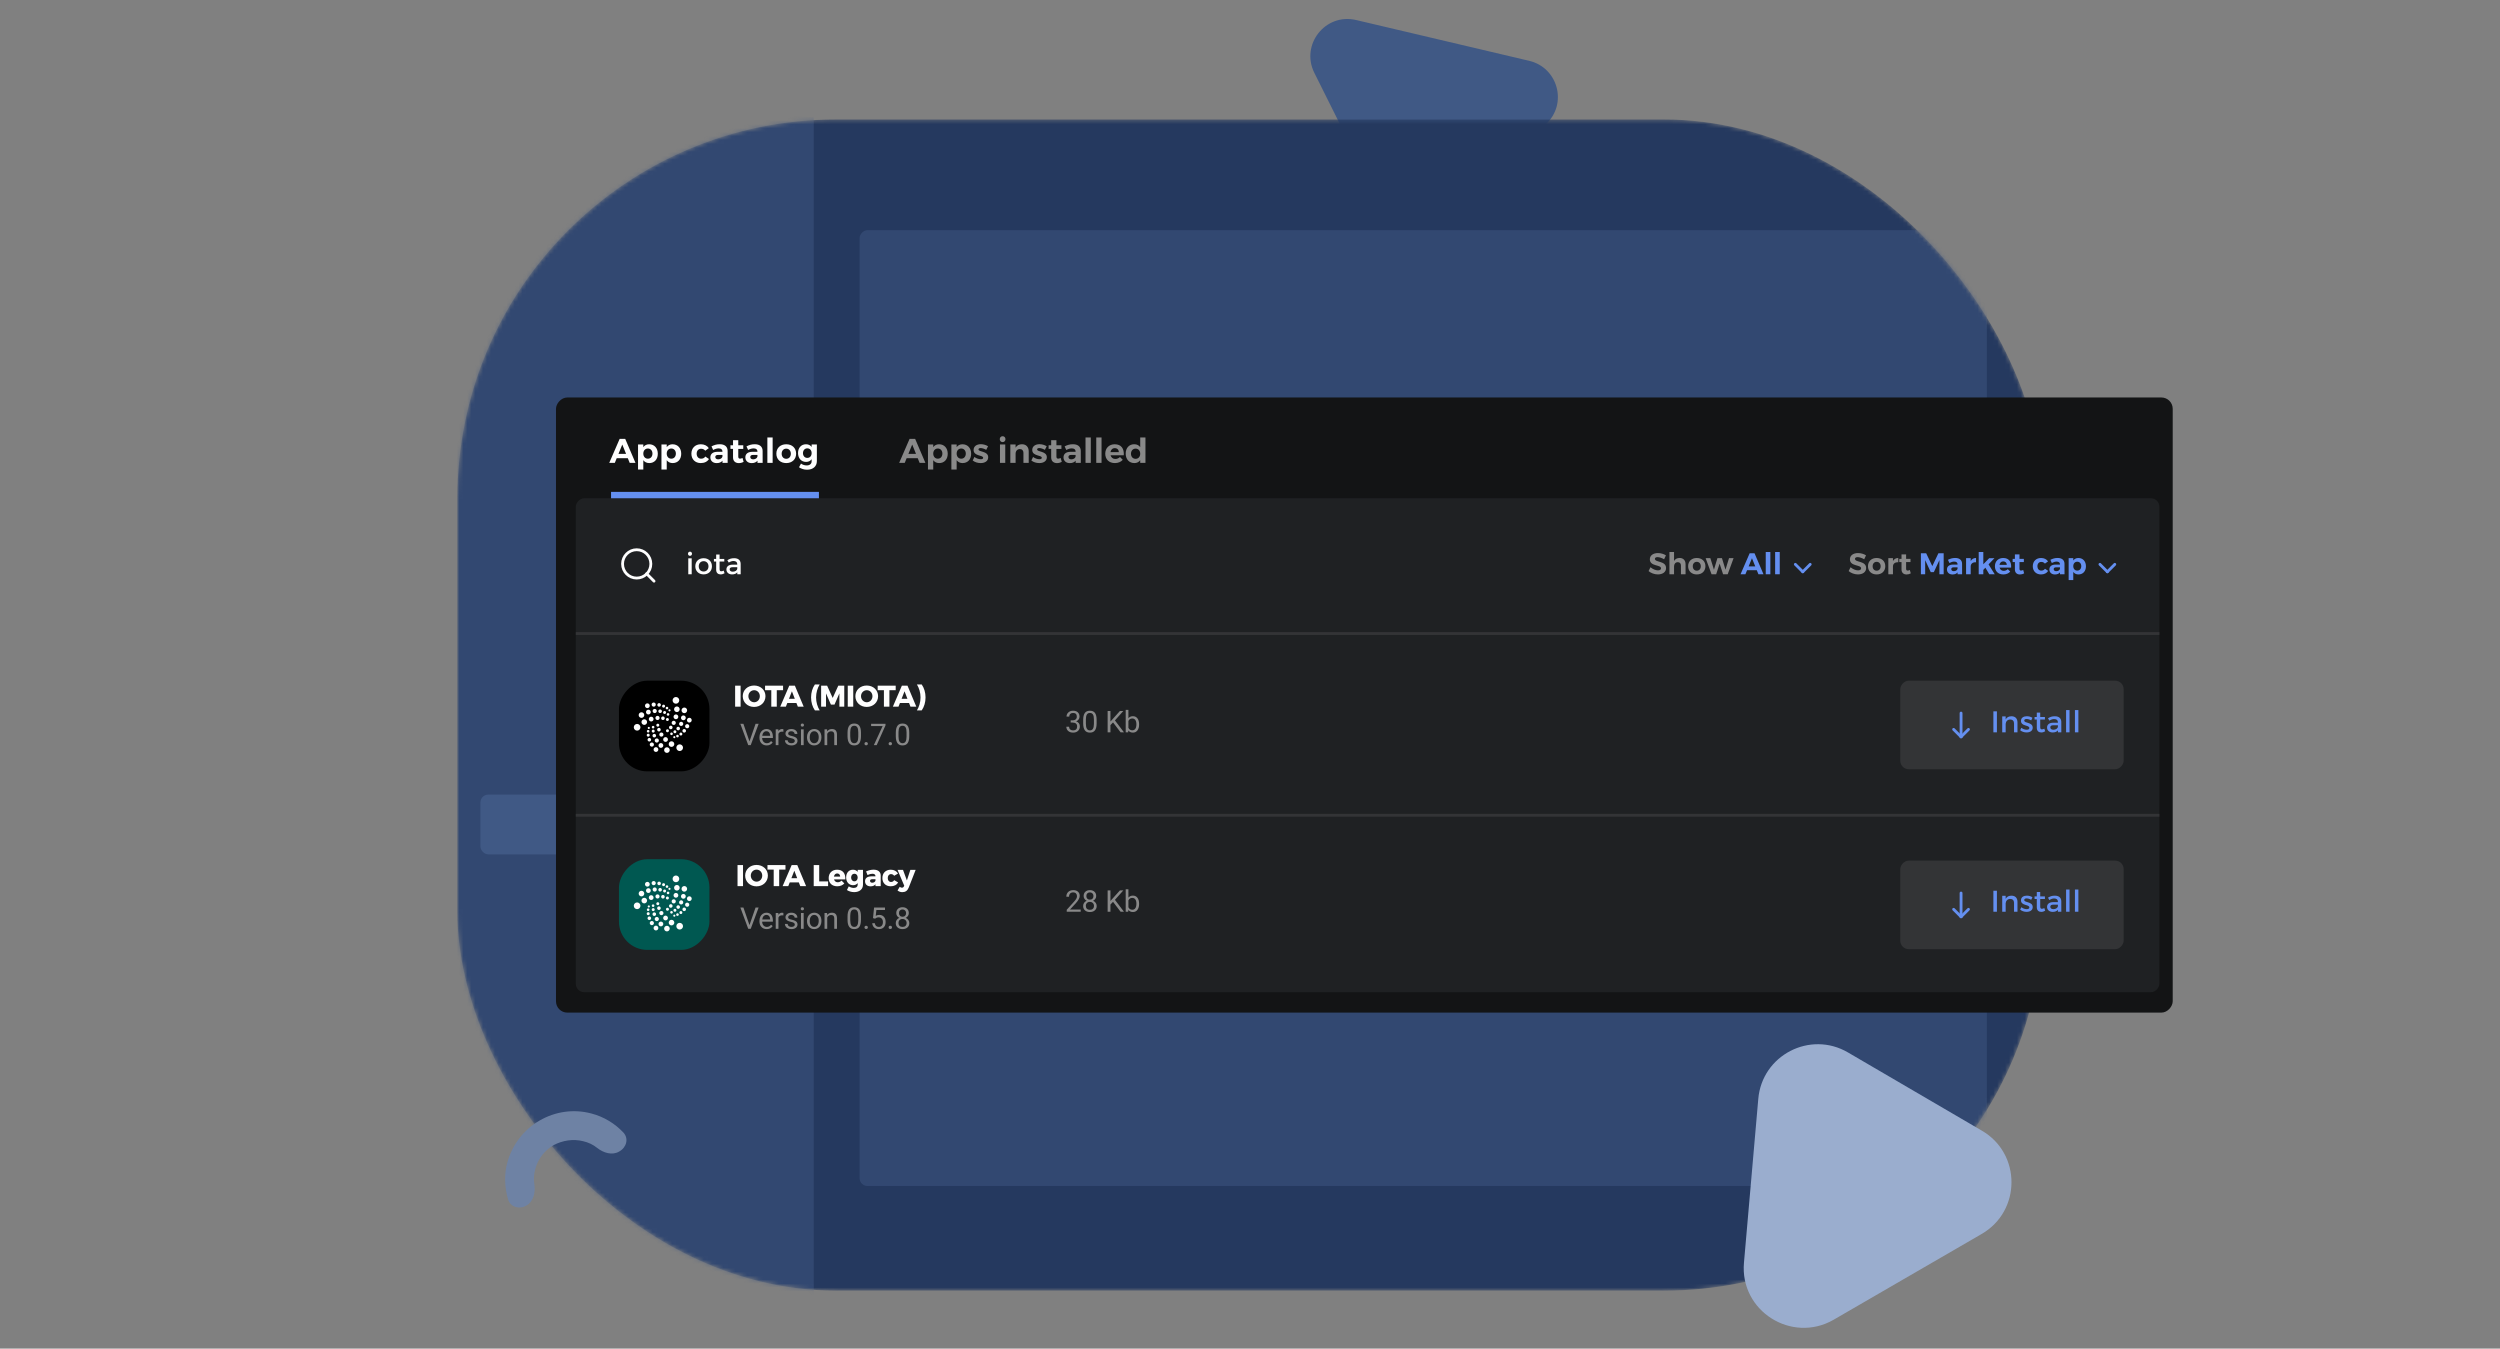 <svg width="634" height="342" viewBox="0 0 634 342" fill="none" xmlns="http://www.w3.org/2000/svg">
<rect x="0" y="0" width="634" height="342" fill="#808080" stroke="none"/>
<g clip-path="url(#clip0)">
<path d="M387.79 15.42C395.114 17.138 397.611 26.331 392.072 31.461L365.536 56.066C360.915 60.325 353.52 59.022 350.719 53.37L333.309 18.455C329.771 11.351 336.077 3.23 343.935 5.082L387.79 15.42Z" fill="#405985"/>
<mask id="mask0" mask-type="alpha" maskUnits="userSpaceOnUse" x="116" y="30" width="402" height="298">
<rect x="116" y="30.3" width="402" height="297" rx="96" fill="#E3EEFE"/>
</mask>
<g mask="url(#mask0)">
<rect x="116" y="30.3" width="402" height="297" rx="96" fill="#25395F"/>
<rect opacity="0.5" x="116" y="26.613" width="90.361" height="304.373" rx="2" fill="#405985"/>
<rect opacity="0.5" width="285.87" height="84.337" rx="2" transform="matrix(-1 0 0 1 503.862 58.38)" fill="#405985"/>
<rect opacity="0.5" width="285.87" height="84.337" rx="2" transform="matrix(-1 0 0 1 503.862 216.424)" fill="#405985"/>
<rect x="121.837" y="201.506" width="78.686" height="15.162" rx="2" fill="#405985"/>
</g>
<path d="M133.514 305.718C131.746 306.777 129.452 306.147 128.852 304.183C127.959 301.127 127.8 297.8 128.708 294.627C129.957 290.265 132.83 286.492 136.826 284.177C140.822 281.862 145.481 281.2 149.896 282.362C153.121 283.183 155.932 284.92 158.082 287.201C159.515 288.721 158.884 291.014 157.03 292.023C155.262 293.083 153.018 292.365 151.434 291.105C150.407 290.281 149.23 289.718 147.903 289.414C145.385 288.77 142.714 289.192 140.399 290.398C138.121 291.74 136.422 293.88 135.778 296.396C135.387 297.673 135.307 299.012 135.5 300.279C135.863 302.452 135.232 304.745 133.514 305.718Z" fill="#6E82A4"/>
<path d="M502.51 312.957C512.634 307.139 512.634 292.551 502.594 286.733L468.677 266.917C459.059 261.267 446.825 267.592 445.897 278.722L442.269 320.209C441.172 332.436 454.334 340.784 464.965 334.713L502.51 312.957Z" fill="#9AADCE"/>
<rect width="410" height="156" rx="2.871" transform="matrix(-1 0 0 1 551 100.8)" fill="#131415"/>
<rect width="401.598" height="125.262" rx="2.153" transform="matrix(-1 0 0 1 547.62 126.362)" fill="#1F2123"/>
<rect x="207.681" y="126.362" width="52.717" height="1.623" transform="rotate(-180 207.681 126.362)" fill="#648FF0"/>
<rect width="56.652" height="22.456" rx="2.153" transform="matrix(-1 0 0 1 538.558 218.254)" fill="#333436"/>
<rect width="56.652" height="22.456" rx="2.153" transform="matrix(-1 0 0 1 538.558 172.622)" fill="#333436"/>
<path d="M146.027 206.756H547.62" stroke="#333436" stroke-width="0.718"/>
<path d="M146.027 160.662H547.62" stroke="#333436" stroke-width="0.718"/>
<rect width="22.948" height="22.995" rx="7.178" transform="matrix(-1 0 0 1 179.915 172.622)" fill="black"/>
<rect width="22.948" height="22.995" rx="7.178" transform="matrix(-1 0 0 1 179.915 217.896)" fill="#005851"/>
<path d="M497.324 226.473V232.491" stroke="#648FF0" stroke-width="0.718" stroke-linecap="round"/>
<path d="M499.206 230.604L497.324 232.49" stroke="#648FF0" stroke-width="0.718" stroke-linecap="round"/>
<path d="M495.441 230.604L497.323 232.49" stroke="#648FF0" stroke-width="0.718" stroke-linecap="round"/>
<path d="M497.324 180.841V186.859" stroke="#648FF0" stroke-width="0.718" stroke-linecap="round"/>
<path d="M499.206 184.972L497.324 186.858" stroke="#648FF0" stroke-width="0.718" stroke-linecap="round"/>
<path d="M495.441 184.972L497.323 186.858" stroke="#648FF0" stroke-width="0.718" stroke-linecap="round"/>
<path d="M459.066 143.119L457.184 145.005" stroke="#648FF0" stroke-width="0.718" stroke-linecap="round"/>
<path d="M455.3 143.118L457.182 145.006" stroke="#648FF0" stroke-width="0.718" stroke-linecap="round"/>
<path d="M536.31 143.119L534.427 145.005" stroke="#648FF0" stroke-width="0.718" stroke-linecap="round"/>
<path d="M532.544 143.118L534.425 145.006" stroke="#648FF0" stroke-width="0.718" stroke-linecap="round"/>
<path d="M171.414 178.459C171.882 178.459 172.261 178.079 172.261 177.61C172.261 177.14 171.882 176.76 171.414 176.76C170.947 176.76 170.568 177.14 170.568 177.61C170.568 178.079 170.947 178.459 171.414 178.459Z" fill="#FEFEFE"/>
<path d="M172.367 190.463C172.834 190.463 173.213 190.083 173.213 189.613C173.213 189.144 172.834 188.764 172.367 188.764C171.899 188.764 171.52 189.144 171.52 189.613C171.52 190.083 171.899 190.463 172.367 190.463Z" fill="#FEFEFE"/>
<path d="M171.656 180.584C172.049 180.584 172.367 180.264 172.367 179.87C172.367 179.477 172.049 179.157 171.656 179.157C171.264 179.157 170.946 179.477 170.946 179.87C170.946 180.264 171.264 180.584 171.656 180.584Z" fill="#FEFEFE"/>
<path d="M173.546 180.857C173.938 180.857 174.256 180.538 174.256 180.144C174.256 179.75 173.938 179.431 173.546 179.431C173.154 179.431 172.835 179.75 172.835 180.144C172.835 180.538 173.154 180.857 173.546 180.857Z" fill="#FEFEFE"/>
<path d="M171.414 182.39C171.748 182.39 172.019 182.118 172.019 181.783C172.019 181.448 171.748 181.176 171.414 181.176C171.08 181.176 170.81 181.448 170.81 181.783C170.81 182.118 171.08 182.39 171.414 182.39Z" fill="#FEFEFE"/>
<path d="M173.304 182.648C173.638 182.648 173.908 182.376 173.908 182.041C173.908 181.705 173.638 181.434 173.304 181.434C172.97 181.434 172.699 181.705 172.699 182.041C172.699 182.376 172.97 182.648 173.304 182.648Z" fill="#FEFEFE"/>
<path d="M174.815 183.24C175.149 183.24 175.42 182.969 175.42 182.633C175.42 182.298 175.149 182.026 174.815 182.026C174.481 182.026 174.21 182.298 174.21 182.633C174.21 182.969 174.481 183.24 174.815 183.24Z" fill="#FEFEFE"/>
<path d="M172.744 184.104C173.037 184.104 173.273 183.866 173.273 183.573C173.273 183.28 173.037 183.042 172.744 183.042C172.452 183.042 172.215 183.28 172.215 183.573C172.215 183.866 172.452 184.104 172.744 184.104Z" fill="#FEFEFE"/>
<path d="M170.855 183.846C171.147 183.846 171.384 183.609 171.384 183.315C171.384 183.022 171.147 182.784 170.855 182.784C170.563 182.784 170.326 183.022 170.326 183.315C170.326 183.609 170.563 183.846 170.855 183.846Z" fill="#FEFEFE"/>
<path d="M174.271 184.696C174.563 184.696 174.8 184.458 174.8 184.165C174.8 183.872 174.563 183.634 174.271 183.634C173.979 183.634 173.742 183.872 173.742 184.165C173.742 184.458 173.979 184.696 174.271 184.696Z" fill="#FEFEFE"/>
<path d="M171.989 185.212C172.239 185.212 172.442 185.008 172.442 184.757C172.442 184.506 172.239 184.302 171.989 184.302C171.738 184.302 171.535 184.506 171.535 184.757C171.535 185.008 171.738 185.212 171.989 185.212Z" fill="#FEFEFE"/>
<path d="M173.515 185.789C173.766 185.789 173.969 185.586 173.969 185.334C173.969 185.083 173.766 184.879 173.515 184.879C173.265 184.879 173.062 185.083 173.062 185.334C173.062 185.586 173.265 185.789 173.515 185.789Z" fill="#FEFEFE"/>
<path d="M170.114 184.939C170.365 184.939 170.568 184.735 170.568 184.484C170.568 184.232 170.365 184.028 170.114 184.028C169.864 184.028 169.661 184.232 169.661 184.484C169.661 184.735 169.864 184.939 170.114 184.939Z" fill="#FEFEFE"/>
<path d="M171.157 185.956C171.366 185.956 171.535 185.786 171.535 185.577C171.535 185.367 171.366 185.197 171.157 185.197C170.949 185.197 170.78 185.367 170.78 185.577C170.78 185.786 170.949 185.956 171.157 185.956Z" fill="#FEFEFE"/>
<path d="M171.807 187.004C171.991 187.004 172.14 186.854 172.14 186.67C172.14 186.485 171.991 186.336 171.807 186.336C171.623 186.336 171.475 186.485 171.475 186.67C171.475 186.854 171.623 187.004 171.807 187.004Z" fill="#FEFEFE"/>
<path d="M171.006 187.216C171.156 187.216 171.278 187.094 171.278 186.943C171.278 186.792 171.156 186.67 171.006 186.67C170.856 186.67 170.734 186.792 170.734 186.943C170.734 187.094 170.856 187.216 171.006 187.216Z" fill="#FEFEFE"/>
<path d="M170.295 186.427C170.479 186.427 170.628 186.277 170.628 186.093C170.628 185.908 170.479 185.759 170.295 185.759C170.112 185.759 169.963 185.908 169.963 186.093C169.963 186.277 170.112 186.427 170.295 186.427Z" fill="#FEFEFE"/>
<path d="M169.268 185.698C169.477 185.698 169.646 185.528 169.646 185.319C169.646 185.109 169.477 184.939 169.268 184.939C169.059 184.939 168.89 185.109 168.89 185.319C168.89 185.528 169.059 185.698 169.268 185.698Z" fill="#FEFEFE"/>
<path d="M169.253 182.845C169.461 182.845 169.631 182.675 169.631 182.465C169.631 182.256 169.461 182.086 169.253 182.086C169.044 182.086 168.875 182.256 168.875 182.465C168.875 182.675 169.044 182.845 169.253 182.845Z" fill="#FEFEFE"/>
<path d="M169.419 181.51C169.603 181.51 169.752 181.36 169.752 181.176C169.752 180.991 169.603 180.842 169.419 180.842C169.236 180.842 169.087 180.991 169.087 181.176C169.087 181.36 169.236 181.51 169.419 181.51Z" fill="#FEFEFE"/>
<path d="M169.782 180.416C169.932 180.416 170.054 180.294 170.054 180.143C170.054 179.992 169.932 179.87 169.782 179.87C169.632 179.87 169.51 179.992 169.51 180.143C169.51 180.294 169.632 180.416 169.782 180.416Z" fill="#FEFEFE"/>
<path d="M169.147 179.901C169.331 179.901 169.48 179.752 169.48 179.567C169.48 179.383 169.331 179.233 169.147 179.233C168.963 179.233 168.814 179.383 168.814 179.567C168.814 179.752 168.963 179.901 169.147 179.901Z" fill="#FEFEFE"/>
<path d="M172.669 186.533C172.878 186.533 173.047 186.363 173.047 186.154C173.047 185.944 172.878 185.774 172.669 185.774C172.46 185.774 172.291 185.944 172.291 186.154C172.291 186.363 172.46 186.533 172.669 186.533Z" fill="#FEFEFE"/>
<path d="M168.285 179.461C168.494 179.461 168.663 179.291 168.663 179.082C168.663 178.872 168.494 178.702 168.285 178.702C168.077 178.702 167.907 178.872 167.907 179.082C167.907 179.291 168.077 179.461 168.285 179.461Z" fill="#FEFEFE"/>
<path d="M168.542 181.069C168.751 181.069 168.92 180.899 168.92 180.69C168.92 180.48 168.751 180.311 168.542 180.311C168.334 180.311 168.165 180.48 168.165 180.69C168.165 180.899 168.334 181.069 168.542 181.069Z" fill="#FEFEFE"/>
<path d="M168.119 182.602C168.37 182.602 168.573 182.398 168.573 182.147C168.573 181.895 168.37 181.691 168.119 181.691C167.869 181.691 167.666 181.895 167.666 182.147C167.666 182.398 167.869 182.602 168.119 182.602Z" fill="#FEFEFE"/>
<path d="M166.744 182.602C167.036 182.602 167.273 182.365 167.273 182.071C167.273 181.778 167.036 181.54 166.744 181.54C166.451 181.54 166.215 181.778 166.215 182.071C166.215 182.365 166.451 182.602 166.744 182.602Z" fill="#FEFEFE"/>
<path d="M165.141 182.967C165.475 182.967 165.746 182.695 165.746 182.36C165.746 182.025 165.475 181.753 165.141 181.753C164.807 181.753 164.537 182.025 164.537 182.36C164.537 182.695 164.807 182.967 165.141 182.967Z" fill="#FEFEFE"/>
<path d="M163.388 183.832C163.78 183.832 164.098 183.512 164.098 183.119C164.098 182.725 163.78 182.405 163.388 182.405C162.996 182.405 162.677 182.725 162.677 183.119C162.677 183.512 162.996 183.832 163.388 183.832Z" fill="#FEFEFE"/>
<path d="M161.574 185.289C162.042 185.289 162.42 184.908 162.42 184.439C162.42 183.969 162.042 183.589 161.574 183.589C161.107 183.589 160.728 183.969 160.728 184.439C160.728 184.908 161.107 185.289 161.574 185.289Z" fill="#FEFEFE"/>
<path d="M162.678 182.056C163.07 182.056 163.388 181.737 163.388 181.343C163.388 180.949 163.07 180.63 162.678 180.63C162.285 180.63 161.967 180.949 161.967 181.343C161.967 181.737 162.285 182.056 162.678 182.056Z" fill="#FEFEFE"/>
<path d="M164.431 181.191C164.765 181.191 165.035 180.919 165.035 180.584C165.035 180.248 164.765 179.977 164.431 179.977C164.097 179.977 163.826 180.248 163.826 180.584C163.826 180.919 164.097 181.191 164.431 181.191Z" fill="#FEFEFE"/>
<path d="M164.174 179.582C164.508 179.582 164.778 179.31 164.778 178.975C164.778 178.64 164.508 178.368 164.174 178.368C163.84 178.368 163.569 178.64 163.569 178.975C163.569 179.31 163.84 179.582 164.174 179.582Z" fill="#FEFEFE"/>
<path d="M165.776 179.218C166.069 179.218 166.305 178.98 166.305 178.686C166.305 178.393 166.069 178.155 165.776 178.155C165.484 178.155 165.247 178.393 165.247 178.686C165.247 178.98 165.484 179.218 165.776 179.218Z" fill="#FEFEFE"/>
<path d="M167.152 179.218C167.402 179.218 167.605 179.014 167.605 178.763C167.605 178.511 167.402 178.308 167.152 178.308C166.901 178.308 166.698 178.511 166.698 178.763C166.698 179.014 166.901 179.218 167.152 179.218Z" fill="#FEFEFE"/>
<path d="M167.409 180.827C167.659 180.827 167.862 180.623 167.862 180.371C167.862 180.12 167.659 179.916 167.409 179.916C167.158 179.916 166.955 180.12 166.955 180.371C166.955 180.623 167.158 180.827 167.409 180.827Z" fill="#FEFEFE"/>
<path d="M166.033 180.842C166.325 180.842 166.562 180.604 166.562 180.31C166.562 180.017 166.325 179.779 166.033 179.779C165.741 179.779 165.504 180.017 165.504 180.31C165.504 180.604 165.741 180.842 166.033 180.842Z" fill="#FEFEFE"/>
<path d="M164.537 184.878C164.687 184.878 164.809 184.756 164.809 184.605C164.809 184.454 164.687 184.332 164.537 184.332C164.386 184.332 164.265 184.454 164.265 184.605C164.265 184.756 164.386 184.878 164.537 184.878Z" fill="#FEFEFE"/>
<path d="M165.625 184.742C165.809 184.742 165.958 184.592 165.958 184.408C165.958 184.224 165.809 184.074 165.625 184.074C165.441 184.074 165.292 184.224 165.292 184.408C165.292 184.592 165.441 184.742 165.625 184.742Z" fill="#FEFEFE"/>
<path d="M166.819 184.287C167.028 184.287 167.197 184.117 167.197 183.908C167.197 183.698 167.028 183.528 166.819 183.528C166.61 183.528 166.441 183.698 166.441 183.908C166.441 184.117 166.61 184.287 166.819 184.287Z" fill="#FEFEFE"/>
<path d="M167.106 185.5C167.357 185.5 167.56 185.297 167.56 185.045C167.56 184.794 167.357 184.59 167.106 184.59C166.856 184.59 166.653 184.794 166.653 185.045C166.653 185.297 166.856 185.5 167.106 185.5Z" fill="#FEFEFE"/>
<path d="M165.655 185.789C165.864 185.789 166.033 185.619 166.033 185.41C166.033 185.2 165.864 185.03 165.655 185.03C165.447 185.03 165.277 185.2 165.277 185.41C165.277 185.619 165.447 185.789 165.655 185.789Z" fill="#FEFEFE"/>
<path d="M164.371 185.774C164.554 185.774 164.703 185.625 164.703 185.44C164.703 185.256 164.554 185.106 164.371 185.106C164.187 185.106 164.038 185.256 164.038 185.44C164.038 185.625 164.187 185.774 164.371 185.774Z" fill="#FEFEFE"/>
<path d="M164.385 186.821C164.594 186.821 164.763 186.651 164.763 186.442C164.763 186.232 164.594 186.062 164.385 186.062C164.177 186.062 164.008 186.232 164.008 186.442C164.008 186.651 164.177 186.821 164.385 186.821Z" fill="#FEFEFE"/>
<path d="M165.927 187.018C166.178 187.018 166.381 186.814 166.381 186.563C166.381 186.311 166.178 186.107 165.927 186.107C165.677 186.107 165.474 186.311 165.474 186.563C165.474 186.814 165.677 187.018 165.927 187.018Z" fill="#FEFEFE"/>
<path d="M167.726 186.821C168.019 186.821 168.255 186.583 168.255 186.29C168.255 185.997 168.019 185.759 167.726 185.759C167.434 185.759 167.197 185.997 167.197 186.29C167.197 186.583 167.434 186.821 167.726 186.821Z" fill="#FEFEFE"/>
<path d="M168.784 188.142C169.118 188.142 169.389 187.87 169.389 187.535C169.389 187.2 169.118 186.928 168.784 186.928C168.45 186.928 168.18 187.2 168.18 187.535C168.18 187.87 168.45 188.142 168.784 188.142Z" fill="#FEFEFE"/>
<path d="M166.562 188.324C166.854 188.324 167.091 188.086 167.091 187.793C167.091 187.5 166.854 187.262 166.562 187.262C166.27 187.262 166.033 187.5 166.033 187.793C166.033 188.086 166.27 188.324 166.562 188.324Z" fill="#FEFEFE"/>
<path d="M165.307 189.355C165.6 189.355 165.836 189.117 165.836 188.824C165.836 188.531 165.6 188.293 165.307 188.293C165.015 188.293 164.778 188.531 164.778 188.824C164.778 189.117 165.015 189.355 165.307 189.355Z" fill="#FEFEFE"/>
<path d="M166.35 190.691C166.684 190.691 166.955 190.419 166.955 190.084C166.955 189.748 166.684 189.477 166.35 189.477C166.017 189.477 165.746 189.748 165.746 190.084C165.746 190.419 166.017 190.691 166.35 190.691Z" fill="#FEFEFE"/>
<path d="M169.132 190.934C169.524 190.934 169.843 190.615 169.843 190.221C169.843 189.827 169.524 189.508 169.132 189.508C168.74 189.508 168.422 189.827 168.422 190.221C168.422 190.615 168.74 190.934 169.132 190.934Z" fill="#FEFEFE"/>
<path d="M167.605 189.658C167.939 189.658 168.21 189.387 168.21 189.051C168.21 188.716 167.939 188.444 167.605 188.444C167.271 188.444 167 188.716 167 189.051C167 189.387 167.271 189.658 167.605 189.658Z" fill="#FEFEFE"/>
<path d="M170.296 189.416C170.688 189.416 171.006 189.096 171.006 188.703C171.006 188.309 170.688 187.989 170.296 187.989C169.903 187.989 169.585 188.309 169.585 188.703C169.585 189.096 169.903 189.416 170.296 189.416Z" fill="#FEFEFE"/>
<path d="M164.673 188.05C164.923 188.05 165.126 187.846 165.126 187.595C165.126 187.343 164.923 187.14 164.673 187.14C164.422 187.14 164.219 187.343 164.219 187.595C164.219 187.846 164.422 188.05 164.673 188.05Z" fill="#FEFEFE"/>
<path d="M171.414 223.73C171.882 223.73 172.261 223.349 172.261 222.88C172.261 222.411 171.882 222.03 171.414 222.03C170.947 222.03 170.568 222.411 170.568 222.88C170.568 223.349 170.947 223.73 171.414 223.73Z" fill="#FEFEFE"/>
<path d="M172.367 235.734C172.834 235.734 173.213 235.353 173.213 234.884C173.213 234.415 172.834 234.034 172.367 234.034C171.899 234.034 171.52 234.415 171.52 234.884C171.52 235.353 171.899 235.734 172.367 235.734Z" fill="#FEFEFE"/>
<path d="M171.656 225.854C172.049 225.854 172.367 225.535 172.367 225.141C172.367 224.747 172.049 224.428 171.656 224.428C171.264 224.428 170.946 224.747 170.946 225.141C170.946 225.535 171.264 225.854 171.656 225.854Z" fill="#FEFEFE"/>
<path d="M173.546 226.128C173.938 226.128 174.256 225.808 174.256 225.414C174.256 225.021 173.938 224.701 173.546 224.701C173.154 224.701 172.835 225.021 172.835 225.414C172.835 225.808 173.154 226.128 173.546 226.128Z" fill="#FEFEFE"/>
<path d="M171.414 227.66C171.748 227.66 172.019 227.389 172.019 227.053C172.019 226.718 171.748 226.446 171.414 226.446C171.08 226.446 170.81 226.718 170.81 227.053C170.81 227.389 171.08 227.66 171.414 227.66Z" fill="#FEFEFE"/>
<path d="M173.304 227.918C173.638 227.918 173.908 227.646 173.908 227.311C173.908 226.976 173.638 226.704 173.304 226.704C172.97 226.704 172.699 226.976 172.699 227.311C172.699 227.646 172.97 227.918 173.304 227.918Z" fill="#FEFEFE"/>
<path d="M174.815 228.511C175.149 228.511 175.42 228.239 175.42 227.904C175.42 227.569 175.149 227.297 174.815 227.297C174.481 227.297 174.21 227.569 174.21 227.904C174.21 228.239 174.481 228.511 174.815 228.511Z" fill="#FEFEFE"/>
<path d="M172.744 229.375C173.037 229.375 173.273 229.137 173.273 228.844C173.273 228.55 173.037 228.312 172.744 228.312C172.452 228.312 172.215 228.55 172.215 228.844C172.215 229.137 172.452 229.375 172.744 229.375Z" fill="#FEFEFE"/>
<path d="M170.855 229.117C171.147 229.117 171.384 228.879 171.384 228.586C171.384 228.292 171.147 228.055 170.855 228.055C170.563 228.055 170.326 228.292 170.326 228.586C170.326 228.879 170.563 229.117 170.855 229.117Z" fill="#FEFEFE"/>
<path d="M174.271 229.967C174.563 229.967 174.8 229.729 174.8 229.435C174.8 229.142 174.563 228.904 174.271 228.904C173.979 228.904 173.742 229.142 173.742 229.435C173.742 229.729 173.979 229.967 174.271 229.967Z" fill="#FEFEFE"/>
<path d="M171.989 230.483C172.239 230.483 172.442 230.279 172.442 230.028C172.442 229.776 172.239 229.572 171.989 229.572C171.738 229.572 171.535 229.776 171.535 230.028C171.535 230.279 171.738 230.483 171.989 230.483Z" fill="#FEFEFE"/>
<path d="M173.515 231.06C173.766 231.06 173.969 230.856 173.969 230.605C173.969 230.353 173.766 230.149 173.515 230.149C173.265 230.149 173.062 230.353 173.062 230.605C173.062 230.856 173.265 231.06 173.515 231.06Z" fill="#FEFEFE"/>
<path d="M170.114 230.209C170.365 230.209 170.568 230.006 170.568 229.754C170.568 229.503 170.365 229.299 170.114 229.299C169.864 229.299 169.661 229.503 169.661 229.754C169.661 230.006 169.864 230.209 170.114 230.209Z" fill="#FEFEFE"/>
<path d="M171.157 231.227C171.366 231.227 171.535 231.057 171.535 230.847C171.535 230.638 171.366 230.468 171.157 230.468C170.949 230.468 170.78 230.638 170.78 230.847C170.78 231.057 170.949 231.227 171.157 231.227Z" fill="#FEFEFE"/>
<path d="M171.807 232.274C171.991 232.274 172.14 232.125 172.14 231.94C172.14 231.756 171.991 231.606 171.807 231.606C171.623 231.606 171.475 231.756 171.475 231.94C171.475 232.125 171.623 232.274 171.807 232.274Z" fill="#FEFEFE"/>
<path d="M171.006 232.487C171.156 232.487 171.278 232.364 171.278 232.214C171.278 232.063 171.156 231.94 171.006 231.94C170.856 231.94 170.734 232.063 170.734 232.214C170.734 232.364 170.856 232.487 171.006 232.487Z" fill="#FEFEFE"/>
<path d="M170.295 231.697C170.479 231.697 170.628 231.548 170.628 231.363C170.628 231.179 170.479 231.029 170.295 231.029C170.112 231.029 169.963 231.179 169.963 231.363C169.963 231.548 170.112 231.697 170.295 231.697Z" fill="#FEFEFE"/>
<path d="M169.268 230.969C169.477 230.969 169.646 230.799 169.646 230.589C169.646 230.38 169.477 230.21 169.268 230.21C169.059 230.21 168.89 230.38 168.89 230.589C168.89 230.799 169.059 230.969 169.268 230.969Z" fill="#FEFEFE"/>
<path d="M169.253 228.115C169.461 228.115 169.631 227.945 169.631 227.736C169.631 227.526 169.461 227.356 169.253 227.356C169.044 227.356 168.875 227.526 168.875 227.736C168.875 227.945 169.044 228.115 169.253 228.115Z" fill="#FEFEFE"/>
<path d="M169.419 226.78C169.603 226.78 169.752 226.631 169.752 226.446C169.752 226.262 169.603 226.112 169.419 226.112C169.236 226.112 169.087 226.262 169.087 226.446C169.087 226.631 169.236 226.78 169.419 226.78Z" fill="#FEFEFE"/>
<path d="M169.782 225.687C169.932 225.687 170.054 225.565 170.054 225.414C170.054 225.263 169.932 225.141 169.782 225.141C169.632 225.141 169.51 225.263 169.51 225.414C169.51 225.565 169.632 225.687 169.782 225.687Z" fill="#FEFEFE"/>
<path d="M169.147 225.172C169.331 225.172 169.48 225.022 169.48 224.838C169.48 224.653 169.331 224.504 169.147 224.504C168.963 224.504 168.814 224.653 168.814 224.838C168.814 225.022 168.963 225.172 169.147 225.172Z" fill="#FEFEFE"/>
<path d="M172.669 231.804C172.878 231.804 173.047 231.634 173.047 231.424C173.047 231.215 172.878 231.045 172.669 231.045C172.46 231.045 172.291 231.215 172.291 231.424C172.291 231.634 172.46 231.804 172.669 231.804Z" fill="#FEFEFE"/>
<path d="M168.285 224.731C168.494 224.731 168.663 224.562 168.663 224.352C168.663 224.143 168.494 223.973 168.285 223.973C168.077 223.973 167.907 224.143 167.907 224.352C167.907 224.562 168.077 224.731 168.285 224.731Z" fill="#FEFEFE"/>
<path d="M168.542 226.34C168.751 226.34 168.92 226.17 168.92 225.96C168.92 225.751 168.751 225.581 168.542 225.581C168.334 225.581 168.165 225.751 168.165 225.96C168.165 226.17 168.334 226.34 168.542 226.34Z" fill="#FEFEFE"/>
<path d="M168.119 227.872C168.37 227.872 168.573 227.669 168.573 227.417C168.573 227.166 168.37 226.962 168.119 226.962C167.869 226.962 167.666 227.166 167.666 227.417C167.666 227.669 167.869 227.872 168.119 227.872Z" fill="#FEFEFE"/>
<path d="M166.744 227.873C167.036 227.873 167.273 227.635 167.273 227.342C167.273 227.048 167.036 226.811 166.744 226.811C166.451 226.811 166.215 227.048 166.215 227.342C166.215 227.635 166.451 227.873 166.744 227.873Z" fill="#FEFEFE"/>
<path d="M165.141 228.237C165.475 228.237 165.746 227.966 165.746 227.63C165.746 227.295 165.475 227.023 165.141 227.023C164.807 227.023 164.537 227.295 164.537 227.63C164.537 227.966 164.807 228.237 165.141 228.237Z" fill="#FEFEFE"/>
<path d="M163.388 229.102C163.78 229.102 164.098 228.783 164.098 228.389C164.098 227.995 163.78 227.676 163.388 227.676C162.996 227.676 162.677 227.995 162.677 228.389C162.677 228.783 162.996 229.102 163.388 229.102Z" fill="#FEFEFE"/>
<path d="M161.574 230.559C162.042 230.559 162.42 230.179 162.42 229.709C162.42 229.24 162.042 228.859 161.574 228.859C161.107 228.859 160.728 229.24 160.728 229.709C160.728 230.179 161.107 230.559 161.574 230.559Z" fill="#FEFEFE"/>
<path d="M162.678 227.327C163.07 227.327 163.388 227.008 163.388 226.614C163.388 226.22 163.07 225.9 162.678 225.9C162.285 225.9 161.967 226.22 161.967 226.614C161.967 227.008 162.285 227.327 162.678 227.327Z" fill="#FEFEFE"/>
<path d="M164.431 226.461C164.765 226.461 165.035 226.189 165.035 225.854C165.035 225.519 164.765 225.247 164.431 225.247C164.097 225.247 163.826 225.519 163.826 225.854C163.826 226.189 164.097 226.461 164.431 226.461Z" fill="#FEFEFE"/>
<path d="M164.174 224.853C164.508 224.853 164.778 224.581 164.778 224.246C164.778 223.91 164.508 223.639 164.174 223.639C163.84 223.639 163.569 223.91 163.569 224.246C163.569 224.581 163.84 224.853 164.174 224.853Z" fill="#FEFEFE"/>
<path d="M165.776 224.488C166.069 224.488 166.305 224.25 166.305 223.957C166.305 223.664 166.069 223.426 165.776 223.426C165.484 223.426 165.247 223.664 165.247 223.957C165.247 224.25 165.484 224.488 165.776 224.488Z" fill="#FEFEFE"/>
<path d="M167.152 224.489C167.402 224.489 167.605 224.285 167.605 224.033C167.605 223.782 167.402 223.578 167.152 223.578C166.901 223.578 166.698 223.782 166.698 224.033C166.698 224.285 166.901 224.489 167.152 224.489Z" fill="#FEFEFE"/>
<path d="M167.409 226.097C167.659 226.097 167.862 225.893 167.862 225.642C167.862 225.39 167.659 225.187 167.409 225.187C167.158 225.187 166.955 225.39 166.955 225.642C166.955 225.893 167.158 226.097 167.409 226.097Z" fill="#FEFEFE"/>
<path d="M166.033 226.112C166.325 226.112 166.562 225.874 166.562 225.581C166.562 225.288 166.325 225.05 166.033 225.05C165.741 225.05 165.504 225.288 165.504 225.581C165.504 225.874 165.741 226.112 166.033 226.112Z" fill="#FEFEFE"/>
<path d="M164.537 230.149C164.687 230.149 164.809 230.027 164.809 229.876C164.809 229.725 164.687 229.603 164.537 229.603C164.386 229.603 164.265 229.725 164.265 229.876C164.265 230.027 164.386 230.149 164.537 230.149Z" fill="#FEFEFE"/>
<path d="M165.625 230.012C165.809 230.012 165.958 229.863 165.958 229.679C165.958 229.494 165.809 229.345 165.625 229.345C165.441 229.345 165.292 229.494 165.292 229.679C165.292 229.863 165.441 230.012 165.625 230.012Z" fill="#FEFEFE"/>
<path d="M166.819 229.558C167.028 229.558 167.197 229.388 167.197 229.178C167.197 228.969 167.028 228.799 166.819 228.799C166.61 228.799 166.441 228.969 166.441 229.178C166.441 229.388 166.61 229.558 166.819 229.558Z" fill="#FEFEFE"/>
<path d="M167.106 230.771C167.357 230.771 167.56 230.567 167.56 230.316C167.56 230.064 167.357 229.86 167.106 229.86C166.856 229.86 166.653 230.064 166.653 230.316C166.653 230.567 166.856 230.771 167.106 230.771Z" fill="#FEFEFE"/>
<path d="M165.655 231.06C165.864 231.06 166.033 230.89 166.033 230.68C166.033 230.471 165.864 230.301 165.655 230.301C165.447 230.301 165.277 230.471 165.277 230.68C165.277 230.89 165.447 231.06 165.655 231.06Z" fill="#FEFEFE"/>
<path d="M164.371 231.045C164.554 231.045 164.703 230.895 164.703 230.711C164.703 230.526 164.554 230.377 164.371 230.377C164.187 230.377 164.038 230.526 164.038 230.711C164.038 230.895 164.187 231.045 164.371 231.045Z" fill="#FEFEFE"/>
<path d="M164.385 232.092C164.594 232.092 164.763 231.922 164.763 231.712C164.763 231.503 164.594 231.333 164.385 231.333C164.177 231.333 164.008 231.503 164.008 231.712C164.008 231.922 164.177 232.092 164.385 232.092Z" fill="#FEFEFE"/>
<path d="M165.927 232.288C166.178 232.288 166.381 232.085 166.381 231.833C166.381 231.582 166.178 231.378 165.927 231.378C165.677 231.378 165.474 231.582 165.474 231.833C165.474 232.085 165.677 232.288 165.927 232.288Z" fill="#FEFEFE"/>
<path d="M167.726 232.092C168.019 232.092 168.255 231.854 168.255 231.56C168.255 231.267 168.019 231.029 167.726 231.029C167.434 231.029 167.197 231.267 167.197 231.56C167.197 231.854 167.434 232.092 167.726 232.092Z" fill="#FEFEFE"/>
<path d="M168.784 233.412C169.118 233.412 169.389 233.141 169.389 232.805C169.389 232.47 169.118 232.198 168.784 232.198C168.45 232.198 168.18 232.47 168.18 232.805C168.18 233.141 168.45 233.412 168.784 233.412Z" fill="#FEFEFE"/>
<path d="M166.562 233.595C166.854 233.595 167.091 233.357 167.091 233.063C167.091 232.77 166.854 232.532 166.562 232.532C166.27 232.532 166.033 232.77 166.033 233.063C166.033 233.357 166.27 233.595 166.562 233.595Z" fill="#FEFEFE"/>
<path d="M165.307 234.626C165.6 234.626 165.836 234.388 165.836 234.095C165.836 233.801 165.6 233.563 165.307 233.563C165.015 233.563 164.778 233.801 164.778 234.095C164.778 234.388 165.015 234.626 165.307 234.626Z" fill="#FEFEFE"/>
<path d="M166.35 235.961C166.684 235.961 166.955 235.689 166.955 235.354C166.955 235.019 166.684 234.747 166.35 234.747C166.017 234.747 165.746 235.019 165.746 235.354C165.746 235.689 166.017 235.961 166.35 235.961Z" fill="#FEFEFE"/>
<path d="M169.132 236.205C169.524 236.205 169.843 235.885 169.843 235.492C169.843 235.098 169.524 234.778 169.132 234.778C168.74 234.778 168.422 235.098 168.422 235.492C168.422 235.885 168.74 236.205 169.132 236.205Z" fill="#FEFEFE"/>
<path d="M167.605 234.929C167.939 234.929 168.21 234.657 168.21 234.322C168.21 233.987 167.939 233.715 167.605 233.715C167.271 233.715 167 233.987 167 234.322C167 234.657 167.271 234.929 167.605 234.929Z" fill="#FEFEFE"/>
<path d="M170.296 234.686C170.688 234.686 171.006 234.367 171.006 233.973C171.006 233.579 170.688 233.26 170.296 233.26C169.903 233.26 169.585 233.579 169.585 233.973C169.585 234.367 169.903 234.686 170.296 234.686Z" fill="#FEFEFE"/>
<path d="M164.673 233.321C164.923 233.321 165.126 233.117 165.126 232.865C165.126 232.614 164.923 232.41 164.673 232.41C164.422 232.41 164.219 232.614 164.219 232.865C164.219 233.117 164.422 233.321 164.673 233.321Z" fill="#FEFEFE"/>
<path d="M505.521 225.896V231.217H506.418V225.896H505.521ZM510.126 227.143C509.442 227.143 508.925 227.386 508.636 227.948V227.173H507.762V231.217H508.636V229.066C508.697 228.435 509.115 227.971 509.784 227.963C510.392 227.963 510.757 228.336 510.757 228.944V231.217H511.631V228.701C511.631 227.735 511.068 227.143 510.126 227.143ZM515.105 228.191L515.425 227.545C515.06 227.287 514.52 227.135 514.011 227.135C513.235 227.135 512.521 227.485 512.521 228.306C512.513 229.765 514.642 229.301 514.642 230.13C514.642 230.434 514.353 230.563 513.98 230.563C513.539 230.563 512.977 230.373 512.627 230.061L512.316 230.685C512.719 231.05 513.349 231.247 513.942 231.247C514.756 231.247 515.493 230.875 515.493 230.046C515.501 228.579 513.349 228.982 513.349 228.237C513.349 227.948 513.6 227.834 513.942 227.834C514.3 227.834 514.748 227.971 515.105 228.191ZM518.44 230.289C518.205 230.403 518.015 230.464 517.832 230.464C517.558 230.464 517.399 230.335 517.399 229.917V227.979H518.592V227.325H517.399V226.215H516.532V227.325H515.962V227.979H516.532V230.077C516.532 230.905 517.057 231.255 517.665 231.255C518.007 231.255 518.341 231.148 518.661 230.958L518.44 230.289ZM522.752 231.217L522.744 228.564C522.737 227.675 522.151 227.143 521.11 227.143C520.342 227.143 519.932 227.317 519.369 227.652L519.727 228.26C520.129 227.986 520.532 227.849 520.92 227.849C521.558 227.849 521.885 228.153 521.885 228.663V228.784H520.661C519.689 228.792 519.134 229.263 519.134 230.001C519.134 230.715 519.681 231.255 520.555 231.255C521.14 231.255 521.604 231.08 521.893 230.723V231.217H522.752ZM520.738 230.563C520.251 230.563 519.955 230.327 519.955 229.963C519.955 229.575 520.221 229.423 520.791 229.423H521.885V229.795C521.84 230.236 521.361 230.563 520.738 230.563ZM523.96 225.577V231.217H524.834V225.577H523.96ZM526.202 225.577V231.217H527.076V225.577H526.202Z" fill="#648FF0"/>
<path d="M505.521 180.396V185.717H506.418V180.396H505.521ZM510.126 181.643C509.442 181.643 508.925 181.886 508.636 182.448V181.673H507.762V185.717H508.636V183.566C508.697 182.935 509.115 182.471 509.784 182.463C510.392 182.463 510.757 182.836 510.757 183.444V185.717H511.631V183.201C511.631 182.235 511.068 181.643 510.126 181.643ZM515.105 182.691L515.425 182.045C515.06 181.787 514.52 181.635 514.011 181.635C513.235 181.635 512.521 181.985 512.521 182.806C512.513 184.265 514.642 183.801 514.642 184.63C514.642 184.934 514.353 185.063 513.98 185.063C513.539 185.063 512.977 184.873 512.627 184.561L512.316 185.185C512.719 185.55 513.349 185.747 513.942 185.747C514.756 185.747 515.493 185.375 515.493 184.546C515.501 183.079 513.349 183.482 513.349 182.737C513.349 182.448 513.6 182.334 513.942 182.334C514.3 182.334 514.748 182.471 515.105 182.691ZM518.44 184.789C518.205 184.903 518.015 184.964 517.832 184.964C517.558 184.964 517.399 184.835 517.399 184.417V182.479H518.592V181.825H517.399V180.715H516.532V181.825H515.962V182.479H516.532V184.577C516.532 185.405 517.057 185.755 517.665 185.755C518.007 185.755 518.341 185.648 518.661 185.458L518.44 184.789ZM522.752 185.717L522.744 183.064C522.737 182.175 522.151 181.643 521.11 181.643C520.342 181.643 519.932 181.817 519.369 182.152L519.727 182.76C520.129 182.486 520.532 182.349 520.92 182.349C521.558 182.349 521.885 182.653 521.885 183.163V183.284H520.661C519.689 183.292 519.134 183.763 519.134 184.501C519.134 185.215 519.681 185.755 520.555 185.755C521.14 185.755 521.604 185.58 521.893 185.223V185.717H522.752ZM520.738 185.063C520.251 185.063 519.955 184.827 519.955 184.463C519.955 184.075 520.221 183.923 520.791 183.923H521.885V184.295C521.84 184.736 521.361 185.063 520.738 185.063ZM523.96 180.077V185.717H524.834V180.077H523.96ZM526.202 180.077V185.717H527.076V180.077H526.202Z" fill="#648FF0"/>
<path d="M190.066 188.02L191.61 183.563H192.39L190.385 188.967H189.754L187.754 183.563H188.53L190.066 188.02ZM194.437 189.041C193.892 189.041 193.449 188.863 193.108 188.507C192.766 188.148 192.596 187.669 192.596 187.07V186.944C192.596 186.546 192.671 186.191 192.822 185.879C192.975 185.565 193.188 185.32 193.46 185.144C193.735 184.966 194.032 184.877 194.351 184.877C194.873 184.877 195.279 185.049 195.569 185.393C195.858 185.737 196.003 186.229 196.003 186.87V187.156H193.282C193.292 187.551 193.407 187.872 193.627 188.117C193.85 188.359 194.132 188.481 194.474 188.481C194.716 188.481 194.921 188.431 195.09 188.332C195.258 188.233 195.405 188.102 195.531 187.939L195.951 188.265C195.614 188.782 195.11 189.041 194.437 189.041ZM194.351 185.441C194.074 185.441 193.841 185.542 193.653 185.745C193.465 185.946 193.349 186.228 193.304 186.591H195.316V186.539C195.296 186.191 195.202 185.921 195.034 185.73C194.866 185.537 194.638 185.441 194.351 185.441ZM198.666 185.567C198.562 185.55 198.449 185.541 198.328 185.541C197.878 185.541 197.572 185.733 197.411 186.116V188.967H196.725V184.951H197.393L197.404 185.415C197.629 185.056 197.948 184.877 198.362 184.877C198.495 184.877 198.597 184.894 198.666 184.929V185.567ZM201.563 187.902C201.563 187.716 201.492 187.572 201.351 187.471C201.213 187.367 200.969 187.278 200.62 187.204C200.274 187.13 199.998 187.041 199.792 186.937C199.59 186.833 199.439 186.709 199.34 186.565C199.243 186.422 199.195 186.251 199.195 186.053C199.195 185.724 199.333 185.446 199.611 185.218C199.89 184.99 200.246 184.877 200.679 184.877C201.135 184.877 201.503 184.994 201.786 185.229C202.07 185.464 202.212 185.765 202.212 186.131H201.522C201.522 185.943 201.442 185.781 201.281 185.645C201.122 185.509 200.922 185.441 200.679 185.441C200.43 185.441 200.234 185.495 200.093 185.604C199.952 185.713 199.882 185.855 199.882 186.031C199.882 186.197 199.947 186.322 200.078 186.406C200.209 186.49 200.446 186.57 200.787 186.647C201.131 186.724 201.409 186.815 201.622 186.922C201.835 187.028 201.992 187.157 202.094 187.308C202.198 187.456 202.249 187.638 202.249 187.853C202.249 188.212 202.106 188.5 201.819 188.718C201.532 188.933 201.16 189.041 200.702 189.041C200.38 189.041 200.096 188.984 199.848 188.87C199.601 188.756 199.406 188.598 199.265 188.395C199.127 188.19 199.058 187.968 199.058 187.731H199.744C199.757 187.961 199.848 188.144 200.019 188.28C200.192 188.414 200.42 188.481 200.702 188.481C200.962 188.481 201.169 188.429 201.325 188.325C201.484 188.218 201.563 188.077 201.563 187.902ZM203.814 188.967H203.127V184.951H203.814V188.967ZM203.072 183.886C203.072 183.774 203.105 183.68 203.172 183.604C203.241 183.527 203.343 183.489 203.476 183.489C203.61 183.489 203.711 183.527 203.781 183.604C203.85 183.68 203.884 183.774 203.884 183.886C203.884 183.997 203.85 184.09 203.781 184.164C203.711 184.238 203.61 184.275 203.476 184.275C203.343 184.275 203.241 184.238 203.172 184.164C203.105 184.09 203.072 183.997 203.072 183.886ZM204.658 186.922C204.658 186.528 204.735 186.174 204.889 185.86C205.044 185.546 205.26 185.303 205.534 185.133C205.811 184.962 206.127 184.877 206.481 184.877C207.028 184.877 207.469 185.066 207.806 185.445C208.145 185.823 208.314 186.327 208.314 186.955V187.003C208.314 187.394 208.239 187.746 208.088 188.057C207.939 188.367 207.725 188.608 207.446 188.781C207.169 188.954 206.849 189.041 206.488 189.041C205.944 189.041 205.502 188.852 205.163 188.473C204.827 188.095 204.658 187.594 204.658 186.97V186.922ZM205.349 187.003C205.349 187.449 205.451 187.806 205.657 188.076C205.865 188.346 206.142 188.481 206.488 188.481C206.837 188.481 207.114 188.344 207.32 188.072C207.525 187.798 207.628 187.414 207.628 186.922C207.628 186.481 207.523 186.125 207.312 185.853C207.104 185.578 206.827 185.441 206.481 185.441C206.142 185.441 205.868 185.576 205.661 185.845C205.453 186.115 205.349 186.501 205.349 187.003ZM209.749 184.951L209.771 185.456C210.078 185.07 210.479 184.877 210.974 184.877C211.822 184.877 212.25 185.355 212.258 186.313V188.967H211.571V186.309C211.569 186.02 211.502 185.806 211.371 185.667C211.242 185.529 211.041 185.459 210.766 185.459C210.543 185.459 210.348 185.519 210.179 185.638C210.011 185.756 209.88 185.912 209.786 186.105V188.967H209.099V184.951H209.749ZM218.345 186.662C218.345 187.466 218.208 188.064 217.933 188.455C217.658 188.846 217.229 189.041 216.645 189.041C216.069 189.041 215.642 188.851 215.365 188.469C215.087 188.086 214.944 187.514 214.934 186.755V185.838C214.934 185.044 215.071 184.454 215.346 184.068C215.621 183.682 216.051 183.489 216.638 183.489C217.219 183.489 217.647 183.675 217.922 184.049C218.197 184.42 218.338 184.994 218.345 185.771V186.662ZM217.658 185.723C217.658 185.141 217.577 184.718 217.413 184.454C217.25 184.186 216.992 184.053 216.638 184.053C216.286 184.053 216.03 184.185 215.869 184.45C215.709 184.715 215.626 185.122 215.621 185.671V186.77C215.621 187.354 215.705 187.785 215.873 188.065C216.044 188.342 216.301 188.481 216.645 188.481C216.984 188.481 217.235 188.349 217.399 188.087C217.564 187.825 217.651 187.412 217.658 186.848V185.723ZM219.234 188.607C219.234 188.488 219.269 188.389 219.338 188.31C219.41 188.231 219.516 188.191 219.657 188.191C219.798 188.191 219.905 188.231 219.976 188.31C220.051 188.389 220.088 188.488 220.088 188.607C220.088 188.721 220.051 188.816 219.976 188.893C219.905 188.969 219.798 189.008 219.657 189.008C219.516 189.008 219.41 188.969 219.338 188.893C219.269 188.816 219.234 188.721 219.234 188.607ZM224.566 183.949L222.328 188.967H221.608L223.838 184.127H220.914V183.563H224.566V183.949ZM225.354 188.607C225.354 188.488 225.389 188.389 225.458 188.31C225.53 188.231 225.637 188.191 225.778 188.191C225.919 188.191 226.025 188.231 226.097 188.31C226.171 188.389 226.208 188.488 226.208 188.607C226.208 188.721 226.171 188.816 226.097 188.893C226.025 188.969 225.919 189.008 225.778 189.008C225.637 189.008 225.53 188.969 225.458 188.893C225.389 188.816 225.354 188.721 225.354 188.607ZM230.586 186.662C230.586 187.466 230.449 188.064 230.174 188.455C229.899 188.846 229.47 189.041 228.886 189.041C228.31 189.041 227.883 188.851 227.606 188.469C227.328 188.086 227.185 187.514 227.175 186.755V185.838C227.175 185.044 227.312 184.454 227.587 184.068C227.862 183.682 228.292 183.489 228.879 183.489C229.46 183.489 229.888 183.675 230.163 184.049C230.438 184.42 230.579 184.994 230.586 185.771V186.662ZM229.899 185.723C229.899 185.141 229.818 184.718 229.654 184.454C229.491 184.186 229.233 184.053 228.879 184.053C228.527 184.053 228.271 184.185 228.11 184.45C227.95 184.715 227.867 185.122 227.862 185.671V186.77C227.862 187.354 227.946 187.785 228.114 188.065C228.285 188.342 228.542 188.481 228.886 188.481C229.225 188.481 229.476 188.349 229.64 188.087C229.805 187.825 229.892 187.412 229.899 186.848V185.723Z" fill="#898989"/>
<path d="M190.066 234.603L191.61 230.146H192.39L190.385 235.55H189.754L187.754 230.146H188.53L190.066 234.603ZM194.437 235.624C193.892 235.624 193.449 235.446 193.108 235.09C192.766 234.731 192.596 234.252 192.596 233.653V233.527C192.596 233.129 192.671 232.774 192.822 232.462C192.975 232.148 193.188 231.903 193.46 231.727C193.735 231.549 194.032 231.46 194.351 231.46C194.873 231.46 195.279 231.632 195.569 231.976C195.858 232.32 196.003 232.812 196.003 233.453V233.739H193.282C193.292 234.134 193.407 234.455 193.627 234.7C193.85 234.942 194.132 235.064 194.474 235.064C194.716 235.064 194.921 235.014 195.09 234.915C195.258 234.816 195.405 234.685 195.531 234.522L195.951 234.848C195.614 235.365 195.11 235.624 194.437 235.624ZM194.351 232.024C194.074 232.024 193.841 232.125 193.653 232.328C193.465 232.529 193.349 232.811 193.304 233.174H195.316V233.122C195.296 232.774 195.202 232.504 195.034 232.313C194.866 232.12 194.638 232.024 194.351 232.024ZM198.666 232.15C198.562 232.133 198.449 232.124 198.328 232.124C197.878 232.124 197.572 232.316 197.411 232.699V235.55H196.725V231.534H197.393L197.404 231.998C197.629 231.639 197.948 231.46 198.362 231.46C198.495 231.46 198.597 231.477 198.666 231.512V232.15ZM201.563 234.485C201.563 234.299 201.492 234.155 201.351 234.054C201.213 233.95 200.969 233.861 200.62 233.787C200.274 233.713 199.998 233.624 199.792 233.52C199.59 233.416 199.439 233.292 199.34 233.148C199.243 233.005 199.195 232.834 199.195 232.636C199.195 232.307 199.333 232.029 199.611 231.801C199.89 231.573 200.246 231.46 200.679 231.46C201.135 231.46 201.503 231.577 201.786 231.812C202.07 232.047 202.212 232.348 202.212 232.714H201.522C201.522 232.526 201.442 232.364 201.281 232.228C201.122 232.092 200.922 232.024 200.679 232.024C200.43 232.024 200.234 232.078 200.093 232.187C199.952 232.296 199.882 232.438 199.882 232.614C199.882 232.78 199.947 232.905 200.078 232.989C200.209 233.073 200.446 233.153 200.787 233.23C201.131 233.307 201.409 233.398 201.622 233.505C201.835 233.611 201.992 233.74 202.094 233.891C202.198 234.039 202.249 234.221 202.249 234.436C202.249 234.795 202.106 235.083 201.819 235.301C201.532 235.516 201.16 235.624 200.702 235.624C200.38 235.624 200.096 235.567 199.848 235.453C199.601 235.339 199.406 235.181 199.265 234.978C199.127 234.773 199.058 234.551 199.058 234.314H199.744C199.757 234.544 199.848 234.727 200.019 234.863C200.192 234.997 200.42 235.064 200.702 235.064C200.962 235.064 201.169 235.012 201.325 234.908C201.484 234.801 201.563 234.66 201.563 234.485ZM203.814 235.55H203.127V231.534H203.814V235.55ZM203.072 230.469C203.072 230.357 203.105 230.263 203.172 230.187C203.241 230.11 203.343 230.072 203.476 230.072C203.61 230.072 203.711 230.11 203.781 230.187C203.85 230.263 203.884 230.357 203.884 230.469C203.884 230.58 203.85 230.673 203.781 230.747C203.711 230.821 203.61 230.858 203.476 230.858C203.343 230.858 203.241 230.821 203.172 230.747C203.105 230.673 203.072 230.58 203.072 230.469ZM204.658 233.505C204.658 233.111 204.735 232.757 204.889 232.443C205.044 232.129 205.26 231.887 205.534 231.716C205.811 231.545 206.127 231.46 206.481 231.46C207.028 231.46 207.469 231.649 207.806 232.028C208.145 232.406 208.314 232.91 208.314 233.538V233.586C208.314 233.977 208.239 234.329 208.088 234.64C207.939 234.95 207.725 235.191 207.446 235.364C207.169 235.537 206.849 235.624 206.488 235.624C205.944 235.624 205.502 235.435 205.163 235.056C204.827 234.678 204.658 234.177 204.658 233.553V233.505ZM205.349 233.586C205.349 234.032 205.451 234.389 205.657 234.659C205.865 234.929 206.142 235.064 206.488 235.064C206.837 235.064 207.114 234.928 207.32 234.655C207.525 234.381 207.628 233.997 207.628 233.505C207.628 233.064 207.523 232.708 207.312 232.436C207.104 232.161 206.827 232.024 206.481 232.024C206.142 232.024 205.868 232.159 205.661 232.428C205.453 232.698 205.349 233.084 205.349 233.586ZM209.749 231.534L209.771 232.039C210.078 231.653 210.479 231.46 210.974 231.46C211.822 231.46 212.25 231.938 212.258 232.896V235.55H211.571V232.892C211.569 232.603 211.502 232.389 211.371 232.25C211.242 232.112 211.041 232.042 210.766 232.042C210.543 232.042 210.348 232.102 210.179 232.221C210.011 232.339 209.88 232.495 209.786 232.688V235.55H209.099V231.534H209.749ZM218.345 233.245C218.345 234.049 218.208 234.647 217.933 235.038C217.658 235.429 217.229 235.624 216.645 235.624C216.069 235.624 215.642 235.434 215.365 235.052C215.087 234.669 214.944 234.097 214.934 233.338V232.421C214.934 231.627 215.071 231.037 215.346 230.651C215.621 230.265 216.051 230.072 216.638 230.072C217.219 230.072 217.647 230.258 217.922 230.632C218.197 231.003 218.338 231.577 218.345 232.354V233.245ZM217.658 232.306C217.658 231.724 217.577 231.301 217.413 231.037C217.25 230.769 216.992 230.636 216.638 230.636C216.286 230.636 216.03 230.768 215.869 231.033C215.709 231.298 215.626 231.705 215.621 232.254V233.353C215.621 233.937 215.705 234.368 215.873 234.648C216.044 234.925 216.301 235.064 216.645 235.064C216.984 235.064 217.235 234.932 217.399 234.67C217.564 234.408 217.651 233.995 217.658 233.431V232.306ZM219.234 235.19C219.234 235.071 219.269 234.972 219.338 234.893C219.41 234.814 219.516 234.774 219.657 234.774C219.798 234.774 219.905 234.814 219.976 234.893C220.051 234.972 220.088 235.071 220.088 235.19C220.088 235.304 220.051 235.399 219.976 235.476C219.905 235.552 219.798 235.591 219.657 235.591C219.516 235.591 219.41 235.552 219.338 235.476C219.269 235.399 219.234 235.304 219.234 235.19ZM221.392 232.84L221.667 230.146H224.436V230.78H222.25L222.086 232.254C222.351 232.098 222.652 232.02 222.988 232.02C223.481 232.02 223.872 232.183 224.161 232.51C224.451 232.834 224.595 233.273 224.595 233.828C224.595 234.384 224.444 234.824 224.143 235.145C223.843 235.464 223.424 235.624 222.884 235.624C222.407 235.624 222.017 235.492 221.715 235.227C221.413 234.962 221.241 234.596 221.199 234.128H221.849C221.891 234.438 222.001 234.671 222.179 234.83C222.357 234.986 222.592 235.064 222.884 235.064C223.204 235.064 223.453 234.955 223.634 234.737C223.817 234.519 223.909 234.219 223.909 233.835C223.909 233.474 223.81 233.184 223.612 232.967C223.416 232.746 223.155 232.636 222.829 232.636C222.529 232.636 222.294 232.702 222.124 232.833L221.942 232.981L221.392 232.84ZM225.354 235.19C225.354 235.071 225.389 234.972 225.458 234.893C225.53 234.814 225.637 234.774 225.778 234.774C225.919 234.774 226.025 234.814 226.097 234.893C226.171 234.972 226.208 235.071 226.208 235.19C226.208 235.304 226.171 235.399 226.097 235.476C226.025 235.552 225.919 235.591 225.778 235.591C225.637 235.591 225.53 235.552 225.458 235.476C225.389 235.399 225.354 235.304 225.354 235.19ZM230.475 231.556C230.475 231.826 230.403 232.066 230.259 232.276C230.118 232.487 229.927 232.651 229.684 232.77C229.966 232.891 230.189 233.068 230.352 233.301C230.518 233.533 230.601 233.797 230.601 234.091C230.601 234.559 230.442 234.931 230.126 235.208C229.812 235.485 229.397 235.624 228.882 235.624C228.363 235.624 227.946 235.485 227.632 235.208C227.32 234.929 227.164 234.556 227.164 234.091C227.164 233.799 227.243 233.536 227.401 233.301C227.562 233.066 227.784 232.887 228.066 232.766C227.826 232.647 227.637 232.483 227.498 232.273C227.359 232.062 227.29 231.823 227.29 231.556C227.29 231.101 227.436 230.74 227.728 230.472C228.02 230.205 228.405 230.072 228.882 230.072C229.357 230.072 229.741 230.205 230.033 230.472C230.327 230.74 230.475 231.101 230.475 231.556ZM229.914 234.076C229.914 233.774 229.818 233.528 229.625 233.338C229.434 233.147 229.184 233.052 228.875 233.052C228.566 233.052 228.317 233.146 228.129 233.334C227.943 233.522 227.851 233.769 227.851 234.076C227.851 234.383 227.941 234.624 228.122 234.8C228.305 234.976 228.558 235.064 228.882 235.064C229.204 235.064 229.456 234.976 229.64 234.8C229.823 234.622 229.914 234.381 229.914 234.076ZM228.882 230.636C228.613 230.636 228.394 230.72 228.225 230.888C228.06 231.054 227.977 231.28 227.977 231.567C227.977 231.842 228.058 232.065 228.222 232.235C228.388 232.404 228.608 232.488 228.882 232.488C229.157 232.488 229.376 232.404 229.539 232.235C229.705 232.065 229.788 231.842 229.788 231.567C229.788 231.293 229.703 231.069 229.532 230.896C229.361 230.722 229.145 230.636 228.882 230.636Z" fill="#898989"/>
<path d="M271.522 182.681H272.038C272.362 182.676 272.617 182.59 272.802 182.425C272.988 182.259 273.081 182.035 273.081 181.753C273.081 181.119 272.765 180.803 272.134 180.803C271.837 180.803 271.6 180.888 271.422 181.059C271.246 181.227 271.158 181.451 271.158 181.731H270.472C270.472 181.303 270.627 180.947 270.939 180.665C271.253 180.381 271.652 180.239 272.134 180.239C272.644 180.239 273.044 180.373 273.333 180.643C273.623 180.913 273.767 181.288 273.767 181.768C273.767 182.003 273.691 182.23 273.537 182.451C273.386 182.671 273.18 182.835 272.918 182.944C273.214 183.038 273.443 183.194 273.604 183.412C273.767 183.63 273.849 183.896 273.849 184.21C273.849 184.695 273.691 185.08 273.374 185.364C273.057 185.649 272.645 185.791 272.138 185.791C271.631 185.791 271.218 185.654 270.898 185.379C270.582 185.104 270.423 184.742 270.423 184.292H271.114C271.114 184.576 271.206 184.804 271.392 184.974C271.578 185.145 271.826 185.231 272.138 185.231C272.47 185.231 272.723 185.144 272.899 184.971C273.075 184.798 273.162 184.549 273.162 184.225C273.162 183.911 273.066 183.669 272.873 183.501C272.68 183.333 272.402 183.246 272.038 183.241H271.522V182.681ZM278.104 183.412C278.104 184.216 277.967 184.814 277.692 185.205C277.418 185.596 276.989 185.791 276.405 185.791C275.828 185.791 275.401 185.601 275.124 185.219C274.847 184.836 274.703 184.264 274.694 183.505V182.588C274.694 181.794 274.831 181.204 275.106 180.818C275.38 180.432 275.811 180.239 276.397 180.239C276.979 180.239 277.407 180.425 277.681 180.799C277.956 181.17 278.097 181.744 278.104 182.521V183.412ZM277.418 182.473C277.418 181.891 277.336 181.468 277.173 181.204C277.01 180.936 276.751 180.803 276.397 180.803C276.046 180.803 275.79 180.935 275.629 181.2C275.468 181.465 275.385 181.872 275.38 182.421V183.52C275.38 184.104 275.464 184.535 275.633 184.815C275.803 185.092 276.061 185.231 276.405 185.231C276.744 185.231 276.995 185.099 277.158 184.837C277.324 184.575 277.41 184.162 277.418 183.598V182.473ZM282.269 183.204L281.608 183.891V185.717H280.896V180.313H281.608V182.985L284.01 180.313H284.871L282.744 182.699L285.038 185.717H284.184L282.269 183.204ZM288.877 183.753C288.877 184.367 288.736 184.861 288.454 185.234C288.172 185.605 287.794 185.791 287.319 185.791C286.811 185.791 286.419 185.612 286.142 185.253L286.109 185.717H285.478V180.016H286.164V182.143C286.441 181.799 286.824 181.627 287.311 181.627C287.799 181.627 288.181 181.811 288.458 182.18C288.738 182.548 288.877 183.053 288.877 183.694V183.753ZM288.191 183.675C288.191 183.208 288.101 182.847 287.92 182.592C287.739 182.337 287.479 182.209 287.14 182.209C286.688 182.209 286.362 182.42 286.164 182.84V184.577C286.375 184.998 286.703 185.208 287.148 185.208C287.477 185.208 287.733 185.081 287.916 184.826C288.099 184.571 288.191 184.188 288.191 183.675Z" fill="#898989"/>
<path d="M274.064 231.217H270.524V230.723L272.394 228.645C272.671 228.33 272.862 228.076 272.966 227.88C273.072 227.682 273.125 227.478 273.125 227.268C273.125 226.986 273.04 226.754 272.869 226.574C272.699 226.393 272.471 226.303 272.186 226.303C271.845 226.303 271.579 226.4 271.388 226.596C271.2 226.789 271.106 227.059 271.106 227.405H270.42C270.42 226.908 270.579 226.506 270.898 226.199C271.22 225.892 271.649 225.739 272.186 225.739C272.689 225.739 273.086 225.871 273.378 226.136C273.67 226.398 273.816 226.748 273.816 227.186C273.816 227.718 273.477 228.351 272.799 229.086L271.351 230.656H274.064V231.217ZM277.993 227.223C277.993 227.493 277.921 227.733 277.778 227.943C277.637 228.154 277.445 228.318 277.203 228.437C277.485 228.558 277.707 228.735 277.871 228.968C278.036 229.2 278.119 229.464 278.119 229.758C278.119 230.226 277.961 230.598 277.644 230.875C277.33 231.152 276.916 231.291 276.401 231.291C275.881 231.291 275.464 231.152 275.15 230.875C274.838 230.596 274.682 230.223 274.682 229.758C274.682 229.466 274.762 229.203 274.92 228.968C275.081 228.733 275.302 228.554 275.584 228.433C275.344 228.314 275.155 228.15 275.016 227.939C274.878 227.729 274.809 227.49 274.809 227.223C274.809 226.768 274.955 226.407 275.247 226.139C275.539 225.872 275.923 225.739 276.401 225.739C276.876 225.739 277.259 225.872 277.551 226.139C277.846 226.407 277.993 226.768 277.993 227.223ZM277.433 229.743C277.433 229.441 277.336 229.195 277.143 229.005C276.953 228.814 276.703 228.719 276.393 228.719C276.084 228.719 275.835 228.813 275.647 229.001C275.462 229.189 275.369 229.436 275.369 229.743C275.369 230.05 275.459 230.291 275.64 230.467C275.823 230.643 276.077 230.731 276.401 230.731C276.723 230.731 276.975 230.643 277.158 230.467C277.341 230.289 277.433 230.048 277.433 229.743ZM276.401 226.303C276.131 226.303 275.912 226.387 275.744 226.555C275.578 226.721 275.495 226.947 275.495 227.234C275.495 227.509 275.577 227.732 275.74 227.902C275.906 228.071 276.126 228.155 276.401 228.155C276.676 228.155 276.895 228.071 277.058 227.902C277.224 227.732 277.306 227.509 277.306 227.234C277.306 226.96 277.221 226.736 277.05 226.563C276.88 226.389 276.663 226.303 276.401 226.303ZM282.269 228.704L281.608 229.391V231.217H280.896V225.813H281.608V228.485L284.01 225.813H284.871L282.744 228.199L285.038 231.217H284.184L282.269 228.704ZM288.877 229.253C288.877 229.867 288.736 230.361 288.454 230.734C288.172 231.105 287.794 231.291 287.319 231.291C286.811 231.291 286.419 231.112 286.142 230.753L286.109 231.217H285.478V225.516H286.164V227.643C286.441 227.299 286.824 227.127 287.311 227.127C287.799 227.127 288.181 227.311 288.458 227.68C288.738 228.048 288.877 228.553 288.877 229.194V229.253ZM288.191 229.175C288.191 228.708 288.101 228.347 287.92 228.092C287.739 227.837 287.479 227.709 287.14 227.709C286.688 227.709 286.362 227.92 286.164 228.34V230.077C286.375 230.498 286.703 230.708 287.148 230.708C287.477 230.708 287.733 230.581 287.916 230.326C288.099 230.071 288.191 229.688 288.191 229.175Z" fill="#898989"/>
<path d="M422.018 141.833L422.481 140.837C421.949 140.488 421.204 140.26 420.459 140.26C419.228 140.26 418.399 140.868 418.399 141.833C418.399 143.718 421.235 143.133 421.235 144.136C421.235 144.463 420.938 144.646 420.444 144.646C419.882 144.646 419.106 144.334 418.559 143.847L418.08 144.828C418.681 145.337 419.555 145.672 420.429 145.672C421.607 145.672 422.512 145.109 422.512 144.068C422.519 142.152 419.684 142.7 419.684 141.719C419.684 141.43 419.958 141.286 420.361 141.286C420.786 141.286 421.455 141.499 422.018 141.833ZM425.953 141.499C425.314 141.506 424.828 141.757 424.539 142.266V139.994H423.369V145.634H424.539V143.619C424.539 143.019 424.896 142.578 425.482 142.57C425.983 142.57 426.287 142.89 426.287 143.407V145.634H427.458V143.065C427.458 142.107 426.873 141.499 425.953 141.499ZM430.307 141.506C428.992 141.506 428.11 142.335 428.11 143.589C428.11 144.836 428.992 145.679 430.307 145.679C431.614 145.679 432.496 144.836 432.496 143.589C432.496 142.335 431.614 141.506 430.307 141.506ZM430.307 142.479C430.908 142.479 431.326 142.935 431.326 143.604C431.326 144.273 430.908 144.729 430.307 144.729C429.699 144.729 429.288 144.273 429.288 143.604C429.288 142.935 429.699 142.479 430.307 142.479ZM432.551 141.552L434.049 145.634H435.219L436.093 142.935L436.975 145.634H438.146L439.636 141.544H438.48L437.583 144.471L436.686 141.544H435.538L434.657 144.471L433.745 141.544L432.551 141.552Z" fill="#898989"/>
<path d="M445.937 145.634H447.222L444.949 140.313H443.71L441.4 145.634H442.639L443.057 144.6H445.519L445.937 145.634ZM443.452 143.635L444.296 141.567L445.132 143.635H443.452ZM447.791 139.994V145.634H448.961V139.994H447.791ZM450.173 139.994V145.634H451.344V139.994H450.173Z" fill="#648FF0"/>
<path d="M174.981 139.902C174.693 139.902 174.472 140.123 174.472 140.435C174.472 140.739 174.693 140.959 174.981 140.959C175.27 140.959 175.491 140.739 175.491 140.435C175.491 140.123 175.27 139.902 174.981 139.902ZM174.548 141.59V145.634H175.415V141.59H174.548ZM178.441 141.56C177.187 141.56 176.328 142.388 176.328 143.612C176.328 144.828 177.187 145.664 178.441 145.664C179.688 145.664 180.547 144.828 180.547 143.612C180.547 142.388 179.688 141.56 178.441 141.56ZM178.441 142.312C179.163 142.312 179.673 142.844 179.673 143.619C179.673 144.402 179.163 144.934 178.441 144.934C177.712 144.934 177.202 144.402 177.202 143.619C177.202 142.844 177.712 142.312 178.441 142.312ZM183.527 144.706C183.291 144.82 183.101 144.881 182.919 144.881C182.645 144.881 182.485 144.752 182.485 144.334V142.396H183.679V141.742H182.485V140.632H181.619V141.742H181.049V142.396H181.619V144.494C181.619 145.322 182.143 145.672 182.751 145.672C183.093 145.672 183.428 145.565 183.747 145.375L183.527 144.706ZM187.838 145.634L187.831 142.981C187.823 142.092 187.238 141.56 186.196 141.56C185.429 141.56 185.018 141.734 184.456 142.069L184.813 142.677C185.216 142.403 185.619 142.266 186.006 142.266C186.645 142.266 186.972 142.57 186.972 143.08V143.201H185.748C184.775 143.209 184.22 143.68 184.22 144.418C184.22 145.132 184.767 145.672 185.641 145.672C186.227 145.672 186.69 145.497 186.979 145.14V145.634H187.838ZM185.824 144.98C185.337 144.98 185.041 144.744 185.041 144.38C185.041 143.992 185.307 143.84 185.877 143.84H186.972V144.212C186.926 144.653 186.447 144.98 185.824 144.98Z" fill="#FEFEFE"/>
<path d="M159.689 117.384H161.157L158.559 111.303H157.143L154.502 117.384H155.918L156.396 116.202H159.211L159.689 117.384ZM156.848 115.099L157.812 112.736L158.768 115.099H156.848ZM164.621 112.667C163.987 112.667 163.474 112.927 163.144 113.396V112.71H161.806V119.069H163.144V116.706C163.483 117.175 163.996 117.436 164.647 117.436C165.959 117.436 166.819 116.489 166.819 115.073C166.819 113.631 165.933 112.667 164.621 112.667ZM164.308 116.324C163.622 116.324 163.144 115.803 163.144 115.03C163.144 114.274 163.622 113.744 164.308 113.744C164.995 113.744 165.464 114.282 165.464 115.03C165.464 115.794 164.995 116.324 164.308 116.324ZM170.559 112.667C169.925 112.667 169.413 112.927 169.083 113.396V112.71H167.745V119.069H169.083V116.706C169.421 117.175 169.934 117.436 170.586 117.436C171.897 117.436 172.757 116.489 172.757 115.073C172.757 113.631 171.871 112.667 170.559 112.667ZM170.247 116.324C169.56 116.324 169.083 115.803 169.083 115.03C169.083 114.274 169.56 113.744 170.247 113.744C170.933 113.744 171.402 114.282 171.402 115.03C171.402 115.794 170.933 116.324 170.247 116.324ZM178.854 114.3L179.757 113.648C179.34 113.023 178.628 112.667 177.733 112.667C176.3 112.667 175.336 113.631 175.336 115.064C175.336 116.48 176.3 117.436 177.716 117.436C178.672 117.436 179.401 117.054 179.792 116.402L178.871 115.777C178.637 116.142 178.263 116.324 177.785 116.324C177.134 116.324 176.674 115.811 176.674 115.056C176.674 114.309 177.134 113.805 177.785 113.805C178.246 113.796 178.602 113.987 178.854 114.3ZM184.534 117.384L184.525 114.335C184.516 113.283 183.795 112.658 182.544 112.658C181.728 112.658 181.128 112.849 180.433 113.197L180.85 114.117C181.337 113.848 181.823 113.709 182.24 113.709C182.883 113.709 183.213 113.996 183.213 114.491V114.578H181.928C180.781 114.587 180.147 115.108 180.147 115.985C180.147 116.836 180.755 117.445 181.754 117.445C182.405 117.445 182.909 117.227 183.222 116.836V117.384H184.534ZM182.127 116.489C181.676 116.489 181.398 116.254 181.398 115.898C181.398 115.525 181.65 115.368 182.162 115.368H183.213V115.785C183.135 116.185 182.692 116.489 182.127 116.489ZM188.301 116.142C188.058 116.254 187.85 116.315 187.676 116.315C187.389 116.324 187.224 116.168 187.224 115.777V113.848H188.492V112.919H187.224V111.633H185.895V112.919H185.243V113.839H185.895V116.003C185.895 116.967 186.529 117.445 187.363 117.445C187.798 117.445 188.232 117.323 188.579 117.123L188.301 116.142ZM193.408 117.384L193.399 114.335C193.39 113.283 192.669 112.658 191.418 112.658C190.602 112.658 190.002 112.849 189.307 113.197L189.724 114.117C190.211 113.848 190.697 113.709 191.114 113.709C191.757 113.709 192.087 113.996 192.087 114.491V114.578H190.801C189.655 114.587 189.02 115.108 189.02 115.985C189.02 116.836 189.629 117.445 190.628 117.445C191.279 117.445 191.783 117.227 192.096 116.836V117.384H193.408ZM191.001 116.489C190.549 116.489 190.271 116.254 190.271 115.898C190.271 115.525 190.523 115.368 191.036 115.368H192.087V115.785C192.009 116.185 191.566 116.489 191.001 116.489ZM194.604 110.938V117.384H195.942V110.938H194.604ZM199.395 112.667C197.892 112.667 196.884 113.614 196.884 115.047C196.884 116.472 197.892 117.436 199.395 117.436C200.889 117.436 201.896 116.472 201.896 115.047C201.896 113.614 200.889 112.667 199.395 112.667ZM199.395 113.779C200.081 113.779 200.559 114.3 200.559 115.064C200.559 115.829 200.081 116.35 199.395 116.35C198.7 116.35 198.23 115.829 198.23 115.064C198.23 114.3 198.7 113.779 199.395 113.779ZM205.83 112.71V113.344C205.509 112.91 205.022 112.658 204.388 112.667C203.198 112.667 202.381 113.561 202.381 114.882C202.381 116.237 203.215 117.141 204.423 117.141C205.04 117.141 205.517 116.897 205.83 116.463V116.993C205.83 117.627 205.344 118.035 204.579 118.035C204.049 118.035 203.554 117.87 203.128 117.566L202.633 118.504C203.172 118.869 203.875 119.121 204.666 119.121C206.16 119.121 207.159 118.279 207.159 116.949V112.71H205.83ZM204.735 116.124C204.075 116.124 203.641 115.629 203.632 114.917C203.641 114.204 204.084 113.7 204.735 113.7C205.387 113.7 205.83 114.196 205.83 114.917C205.83 115.629 205.387 116.124 204.735 116.124Z" fill="#FEFEFE"/>
<path d="M186.428 173.888V179.217H187.819V173.888H186.428ZM191.242 173.85C189.593 173.85 188.361 174.998 188.361 176.549C188.361 178.107 189.593 179.278 191.242 179.278C192.892 179.278 194.123 178.107 194.123 176.549C194.123 175.006 192.892 173.85 191.242 173.85ZM191.258 175.036C192.056 175.036 192.694 175.69 192.694 176.556C192.694 177.423 192.056 178.092 191.258 178.092C190.467 178.092 189.791 177.423 189.791 176.556C189.791 175.69 190.459 175.036 191.258 175.036ZM194.019 173.888V175.036H195.6V179.217H196.991V175.036H198.587V173.888H194.019ZM202.335 179.217H203.818L201.583 173.888H200.154L197.866 179.217H199.295L199.667 178.274H201.97L202.335 179.217ZM200.085 177.21L200.83 175.31L201.56 177.21H200.085ZM207.876 173.577H206.66C206.029 174.474 205.687 175.637 205.687 176.868C205.687 178.099 206.029 179.262 206.66 180.159H207.876C207.321 179.262 206.956 178.099 206.956 176.868C206.956 175.637 207.321 174.474 207.876 173.577ZM208.238 173.888V179.217H209.477V175.842L210.716 178.685H211.628L212.867 175.842L212.875 179.217H214.106V173.888H212.586L211.172 176.997L209.758 173.888H208.238ZM214.99 173.888V179.217H216.381V173.888H214.99ZM219.804 173.85C218.154 173.85 216.923 174.998 216.923 176.549C216.923 178.107 218.154 179.278 219.804 179.278C221.453 179.278 222.685 178.107 222.685 176.549C222.685 175.006 221.453 173.85 219.804 173.85ZM219.819 175.036C220.617 175.036 221.256 175.69 221.256 176.556C221.256 177.423 220.617 178.092 219.819 178.092C219.028 178.092 218.352 177.423 218.352 176.556C218.352 175.69 219.021 175.036 219.819 175.036ZM222.58 173.888V175.036H224.161V179.217H225.552V175.036H227.149V173.888H222.58ZM230.897 179.217H232.379L230.144 173.888H228.715L226.427 179.217H227.856L228.229 178.274H230.532L230.897 179.217ZM228.647 177.21L229.392 175.31L230.121 177.21H228.647ZM232.527 173.577C233.082 174.474 233.447 175.637 233.447 176.868C233.447 178.099 233.082 179.262 232.527 180.159H233.743C234.374 179.262 234.716 178.099 234.716 176.868C234.716 175.637 234.374 174.474 233.743 173.577H232.527Z" fill="#FEFEFE"/>
<path d="M187.038 219.387V224.716H188.429V219.387H187.038ZM191.852 219.349C190.203 219.349 188.971 220.497 188.971 222.048C188.971 223.606 190.203 224.777 191.852 224.777C193.502 224.777 194.733 223.606 194.733 222.048C194.733 220.505 193.502 219.349 191.852 219.349ZM191.867 220.535C192.665 220.535 193.304 221.189 193.304 222.055C193.304 222.922 192.665 223.591 191.867 223.591C191.077 223.591 190.4 222.922 190.4 222.055C190.4 221.189 191.069 220.535 191.867 220.535ZM194.629 219.387V220.535H196.21V224.716H197.601V220.535H199.197V219.387H194.629ZM202.945 224.716H204.427L202.193 219.387H200.764L198.476 224.716H199.905L200.277 223.773H202.58L202.945 224.716ZM200.695 222.709L201.44 220.809L202.17 222.709H200.695ZM206.357 219.387V224.716H210.006V223.53H207.748V219.387H206.357ZM212.298 220.558C211.013 220.558 210.154 221.402 210.154 222.679C210.154 223.933 210.983 224.761 212.328 224.761C213.088 224.761 213.704 224.503 214.122 224.032L213.415 223.325C213.141 223.598 212.799 223.743 212.45 223.743C211.986 223.743 211.644 223.484 211.515 223.021H214.373C214.464 221.523 213.734 220.558 212.298 220.558ZM211.484 222.299C211.575 221.827 211.864 221.508 212.305 221.508C212.761 221.508 213.065 221.827 213.065 222.299H211.484ZM217.508 220.604V221.105C217.235 220.756 216.824 220.558 216.307 220.558C215.289 220.558 214.582 221.333 214.582 222.504C214.582 223.697 215.312 224.488 216.338 224.488C216.847 224.488 217.242 224.298 217.508 223.948V224.389C217.508 224.868 217.136 225.179 216.52 225.179C216.079 225.179 215.623 225.035 215.251 224.777L214.78 225.712C215.243 226.016 215.897 226.244 216.619 226.244C217.949 226.244 218.854 225.514 218.854 224.351V220.604H217.508ZM216.68 223.5C216.178 223.5 215.844 223.104 215.844 222.542C215.844 221.972 216.178 221.576 216.68 221.576C217.174 221.576 217.508 221.964 217.508 222.542C217.508 223.104 217.174 223.5 216.68 223.5ZM221.548 220.55C220.872 220.55 220.279 220.71 219.633 220.999L220.005 221.911C220.446 221.698 220.894 221.584 221.236 221.584C221.753 221.584 222.019 221.812 222.019 222.2V222.245H220.948C219.929 222.261 219.374 222.709 219.374 223.492C219.374 224.245 219.899 224.777 220.78 224.777C221.335 224.777 221.753 224.594 222.019 224.252V224.716H223.35V222.04C223.342 221.098 222.681 220.55 221.548 220.55ZM221.198 223.857C220.849 223.857 220.644 223.674 220.644 223.393C220.644 223.104 220.834 222.968 221.214 222.968H222.019V223.325C221.936 223.636 221.601 223.857 221.198 223.857ZM226.759 222.101L227.74 221.531C227.383 220.915 226.729 220.558 225.9 220.558C224.623 220.558 223.772 221.402 223.772 222.679C223.772 223.933 224.616 224.761 225.885 224.761C226.759 224.761 227.428 224.404 227.755 223.773L226.759 223.203C226.592 223.522 226.311 223.667 225.954 223.667C225.467 223.667 225.133 223.272 225.133 222.671C225.133 222.078 225.467 221.675 225.954 221.675C226.303 221.675 226.577 221.835 226.759 222.101ZM230.442 225.119L232.206 220.604H230.86L229.986 223.279L229.006 220.604H227.615L229.317 224.617L229.219 224.807C229.112 225.012 228.953 225.119 228.725 225.119C228.527 225.119 228.367 225.05 228.177 224.891L227.615 225.826C227.987 226.114 228.367 226.251 228.831 226.251C229.606 226.251 230.131 225.886 230.442 225.119Z" fill="#FEFEFE"/>
<path d="M233.213 117.384H234.681L232.084 111.303H230.668L228.027 117.384H229.443L229.921 116.202H232.735L233.213 117.384ZM230.372 115.099L231.337 112.736L232.292 115.099H230.372ZM238.146 112.667C237.511 112.667 236.999 112.927 236.669 113.396V112.71H235.331V119.069H236.669V116.706C237.008 117.175 237.52 117.436 238.172 117.436C239.483 117.436 240.344 116.489 240.344 115.073C240.344 113.631 239.457 112.667 238.146 112.667ZM237.833 116.324C237.147 116.324 236.669 115.803 236.669 115.03C236.669 114.274 237.147 113.744 237.833 113.744C238.519 113.744 238.988 114.282 238.988 115.03C238.988 115.794 238.519 116.324 237.833 116.324ZM244.084 112.667C243.45 112.667 242.937 112.927 242.607 113.396V112.71H241.27V119.069H242.607V116.706C242.946 117.175 243.459 117.436 244.11 117.436C245.422 117.436 246.282 116.489 246.282 115.073C246.282 113.631 245.396 112.667 244.084 112.667ZM243.771 116.324C243.085 116.324 242.607 115.803 242.607 115.03C242.607 114.274 243.085 113.744 243.771 113.744C244.458 113.744 244.927 114.282 244.927 115.03C244.927 115.794 244.458 116.324 243.771 116.324ZM250.109 114.083L250.57 113.171C250.049 112.84 249.388 112.649 248.746 112.649C247.729 112.649 246.904 113.144 246.904 114.109C246.904 115.751 249.328 115.351 249.328 116.098C249.328 116.35 249.076 116.463 248.737 116.463C248.224 116.463 247.599 116.254 247.112 115.881L246.678 116.784C247.208 117.21 247.946 117.436 248.702 117.436C249.762 117.436 250.605 116.932 250.605 115.976C250.613 114.326 248.146 114.682 248.146 113.978C248.146 113.735 248.372 113.631 248.685 113.631C249.076 113.631 249.597 113.796 250.109 114.083ZM254.264 110.625C253.838 110.625 253.543 110.938 253.543 111.372C253.543 111.807 253.838 112.119 254.264 112.119C254.69 112.119 254.985 111.807 254.985 111.372C254.985 110.938 254.69 110.625 254.264 110.625ZM253.595 112.71V117.384H254.933V112.71H253.595ZM259.17 112.658C258.44 112.667 257.884 112.945 257.554 113.527V112.71H256.216V117.384H257.554V115.082C257.554 114.395 257.954 113.892 258.623 113.883C259.196 113.883 259.544 114.248 259.544 114.838V117.384H260.882V114.448C260.882 113.353 260.213 112.658 259.17 112.658ZM264.981 114.083L265.442 113.171C264.92 112.84 264.26 112.649 263.617 112.649C262.601 112.649 261.776 113.144 261.776 114.109C261.776 115.751 264.199 115.351 264.199 116.098C264.199 116.35 263.947 116.463 263.609 116.463C263.096 116.463 262.471 116.254 261.984 115.881L261.55 116.784C262.08 117.21 262.818 117.436 263.574 117.436C264.634 117.436 265.476 116.932 265.476 115.976C265.485 114.326 263.018 114.682 263.018 113.978C263.018 113.735 263.244 113.631 263.556 113.631C263.947 113.631 264.469 113.796 264.981 114.083ZM268.986 116.142C268.743 116.254 268.534 116.315 268.361 116.315C268.074 116.324 267.909 116.168 267.909 115.777V113.848H269.177V112.919H267.909V111.633H266.58V112.919H265.928V113.839H266.58V116.003C266.58 116.967 267.214 117.445 268.048 117.445C268.482 117.445 268.917 117.323 269.264 117.123L268.986 116.142ZM274.092 117.384L274.084 114.335C274.075 113.283 273.354 112.658 272.103 112.658C271.286 112.658 270.687 112.849 269.992 113.197L270.409 114.117C270.895 113.848 271.382 113.709 271.799 113.709C272.442 113.709 272.772 113.996 272.772 114.491V114.578H271.486C270.339 114.587 269.705 115.108 269.705 115.985C269.705 116.836 270.313 117.445 271.312 117.445C271.964 117.445 272.468 117.227 272.781 116.836V117.384H274.092ZM271.686 116.489C271.234 116.489 270.956 116.254 270.956 115.898C270.956 115.525 271.208 115.368 271.721 115.368H272.772V115.785C272.694 116.185 272.251 116.489 271.686 116.489ZM275.289 110.938V117.384H276.626V110.938H275.289ZM278.012 110.938V117.384H279.35V110.938H278.012ZM282.698 112.667C281.274 112.667 280.292 113.622 280.292 115.064C280.292 116.48 281.239 117.436 282.733 117.436C283.576 117.436 284.262 117.132 284.731 116.611L284.027 115.898C283.706 116.22 283.289 116.393 282.846 116.393C282.247 116.393 281.795 116.046 281.638 115.455H284.992C285.105 113.753 284.34 112.667 282.698 112.667ZM281.612 114.665C281.717 114.048 282.116 113.648 282.707 113.648C283.324 113.648 283.723 114.048 283.741 114.665H281.612ZM289.159 110.938V113.396C288.82 112.919 288.307 112.658 287.647 112.658C286.344 112.658 285.475 113.605 285.475 115.03C285.475 116.472 286.353 117.436 287.682 117.436C288.325 117.436 288.829 117.175 289.159 116.698V117.384H290.488V110.938H289.159ZM287.995 116.359C287.291 116.359 286.822 115.829 286.813 115.064C286.822 114.309 287.3 113.77 287.995 113.77C288.681 113.77 289.159 114.3 289.159 115.064C289.159 115.829 288.681 116.359 287.995 116.359Z" fill="#898989"/>
<path d="M472.759 141.833L473.222 140.837C472.69 140.488 471.945 140.26 471.2 140.26C469.969 140.26 469.14 140.868 469.14 141.833C469.14 143.718 471.976 143.133 471.976 144.136C471.976 144.463 471.679 144.646 471.185 144.646C470.623 144.646 469.847 144.334 469.3 143.847L468.821 144.828C469.422 145.337 470.296 145.672 471.17 145.672C472.348 145.672 473.253 145.109 473.253 144.068C473.26 142.152 470.425 142.7 470.425 141.719C470.425 141.43 470.699 141.286 471.102 141.286C471.527 141.286 472.196 141.499 472.759 141.833ZM475.919 141.506C474.604 141.506 473.722 142.335 473.722 143.589C473.722 144.836 474.604 145.679 475.919 145.679C477.226 145.679 478.108 144.836 478.108 143.589C478.108 142.335 477.226 141.506 475.919 141.506ZM475.919 142.479C476.519 142.479 476.937 142.935 476.937 143.604C476.937 144.273 476.519 144.729 475.919 144.729C475.31 144.729 474.9 144.273 474.9 143.604C474.9 142.935 475.31 142.479 475.919 142.479ZM480.052 142.282V141.544H478.882V145.634H480.052V143.665C480.052 142.973 480.569 142.525 481.405 142.601V141.499C480.797 141.506 480.333 141.78 480.052 142.282ZM484.332 144.547C484.119 144.646 483.937 144.699 483.785 144.699C483.534 144.706 483.389 144.57 483.389 144.228V142.54H484.499V141.727H483.389V140.602H482.226V141.727H481.656V142.532H482.226V144.425C482.226 145.269 482.781 145.687 483.511 145.687C483.891 145.687 484.271 145.581 484.575 145.406L484.332 144.547Z" fill="#898989"/>
<path d="M487.137 140.313V145.634H488.224V142.046L489.637 145.094H490.42L491.834 142.046V145.634H492.914V140.313H491.576L490.033 143.566L488.482 140.313H487.137ZM497.589 145.634L497.581 142.966C497.574 142.046 496.943 141.499 495.848 141.499C495.134 141.499 494.609 141.666 494.001 141.97L494.366 142.776C494.791 142.54 495.217 142.418 495.582 142.418C496.144 142.418 496.433 142.669 496.433 143.103V143.179H495.308C494.305 143.186 493.75 143.642 493.75 144.41C493.75 145.155 494.282 145.687 495.156 145.687C495.726 145.687 496.167 145.497 496.441 145.155V145.634H497.589ZM495.483 144.851C495.088 144.851 494.845 144.646 494.845 144.334C494.845 144.007 495.065 143.87 495.514 143.87H496.433V144.235C496.365 144.585 495.977 144.851 495.483 144.851ZM499.768 142.282V141.544H498.597V145.634H499.768V143.665C499.768 142.973 500.285 142.525 501.121 142.601V141.499C500.513 141.506 500.049 141.78 499.768 142.282ZM504.481 145.634H505.864L504.298 143.125L505.796 141.552H504.466L502.968 143.095V139.994H501.798V145.634H502.968V144.524L503.493 143.969L504.481 145.634ZM508.014 141.506C506.767 141.506 505.908 142.342 505.908 143.604C505.908 144.843 506.737 145.679 508.044 145.679C508.782 145.679 509.382 145.413 509.793 144.957L509.177 144.334C508.896 144.615 508.531 144.767 508.143 144.767C507.619 144.767 507.223 144.463 507.087 143.946H510.021C510.12 142.456 509.451 141.506 508.014 141.506ZM507.064 143.255C507.155 142.715 507.505 142.365 508.022 142.365C508.561 142.365 508.911 142.715 508.926 143.255H507.064ZM513.082 144.547C512.869 144.646 512.686 144.699 512.534 144.699C512.283 144.706 512.139 144.57 512.139 144.228V142.54H513.249V141.727H512.139V140.602H510.976V141.727H510.406V142.532H510.976V144.425C510.976 145.269 511.531 145.687 512.261 145.687C512.641 145.687 513.021 145.581 513.325 145.406L513.082 144.547ZM518.592 142.935L519.383 142.365C519.018 141.818 518.395 141.506 517.612 141.506C516.358 141.506 515.514 142.35 515.514 143.604C515.514 144.843 516.358 145.679 517.597 145.679C518.433 145.679 519.071 145.345 519.413 144.775L518.608 144.228C518.402 144.547 518.076 144.706 517.657 144.706C517.087 144.706 516.685 144.258 516.685 143.597C516.685 142.943 517.087 142.502 517.657 142.502C518.06 142.494 518.372 142.662 518.592 142.935ZM523.562 145.634L523.555 142.966C523.547 142.046 522.916 141.499 521.821 141.499C521.107 141.499 520.582 141.666 519.974 141.97L520.339 142.776C520.765 142.54 521.191 142.418 521.555 142.418C522.118 142.418 522.407 142.669 522.407 143.103V143.179H521.282C520.278 143.186 519.724 143.642 519.724 144.41C519.724 145.155 520.256 145.687 521.13 145.687C521.7 145.687 522.141 145.497 522.414 145.155V145.634H523.562ZM521.457 144.851C521.061 144.851 520.818 144.646 520.818 144.334C520.818 144.007 521.039 143.87 521.487 143.87H522.407V144.235C522.338 144.585 521.951 144.851 521.457 144.851ZM527.072 141.506C526.517 141.506 526.068 141.734 525.779 142.145V141.544H524.609V147.108H525.779V145.041C526.076 145.451 526.524 145.679 527.094 145.679C528.242 145.679 528.995 144.851 528.995 143.612C528.995 142.35 528.219 141.506 527.072 141.506ZM526.798 144.706C526.198 144.706 525.779 144.25 525.779 143.574C525.779 142.913 526.198 142.449 526.798 142.449C527.399 142.449 527.809 142.92 527.809 143.574C527.809 144.243 527.399 144.706 526.798 144.706Z" fill="#648FF0"/>
<path d="M163.978 145.495L165.86 147.381" stroke="#FEFEFE" stroke-width="0.718" stroke-linecap="round"/>
<ellipse cx="161.468" cy="143.006" rx="3.586" ry="3.593" stroke="#FEFEFE" stroke-width="0.718"/>
</g>
<defs>
<clipPath id="clip0">
<rect width="634" height="341" fill="white" transform="translate(0 0.8)"/>
</clipPath>
</defs>
</svg>
